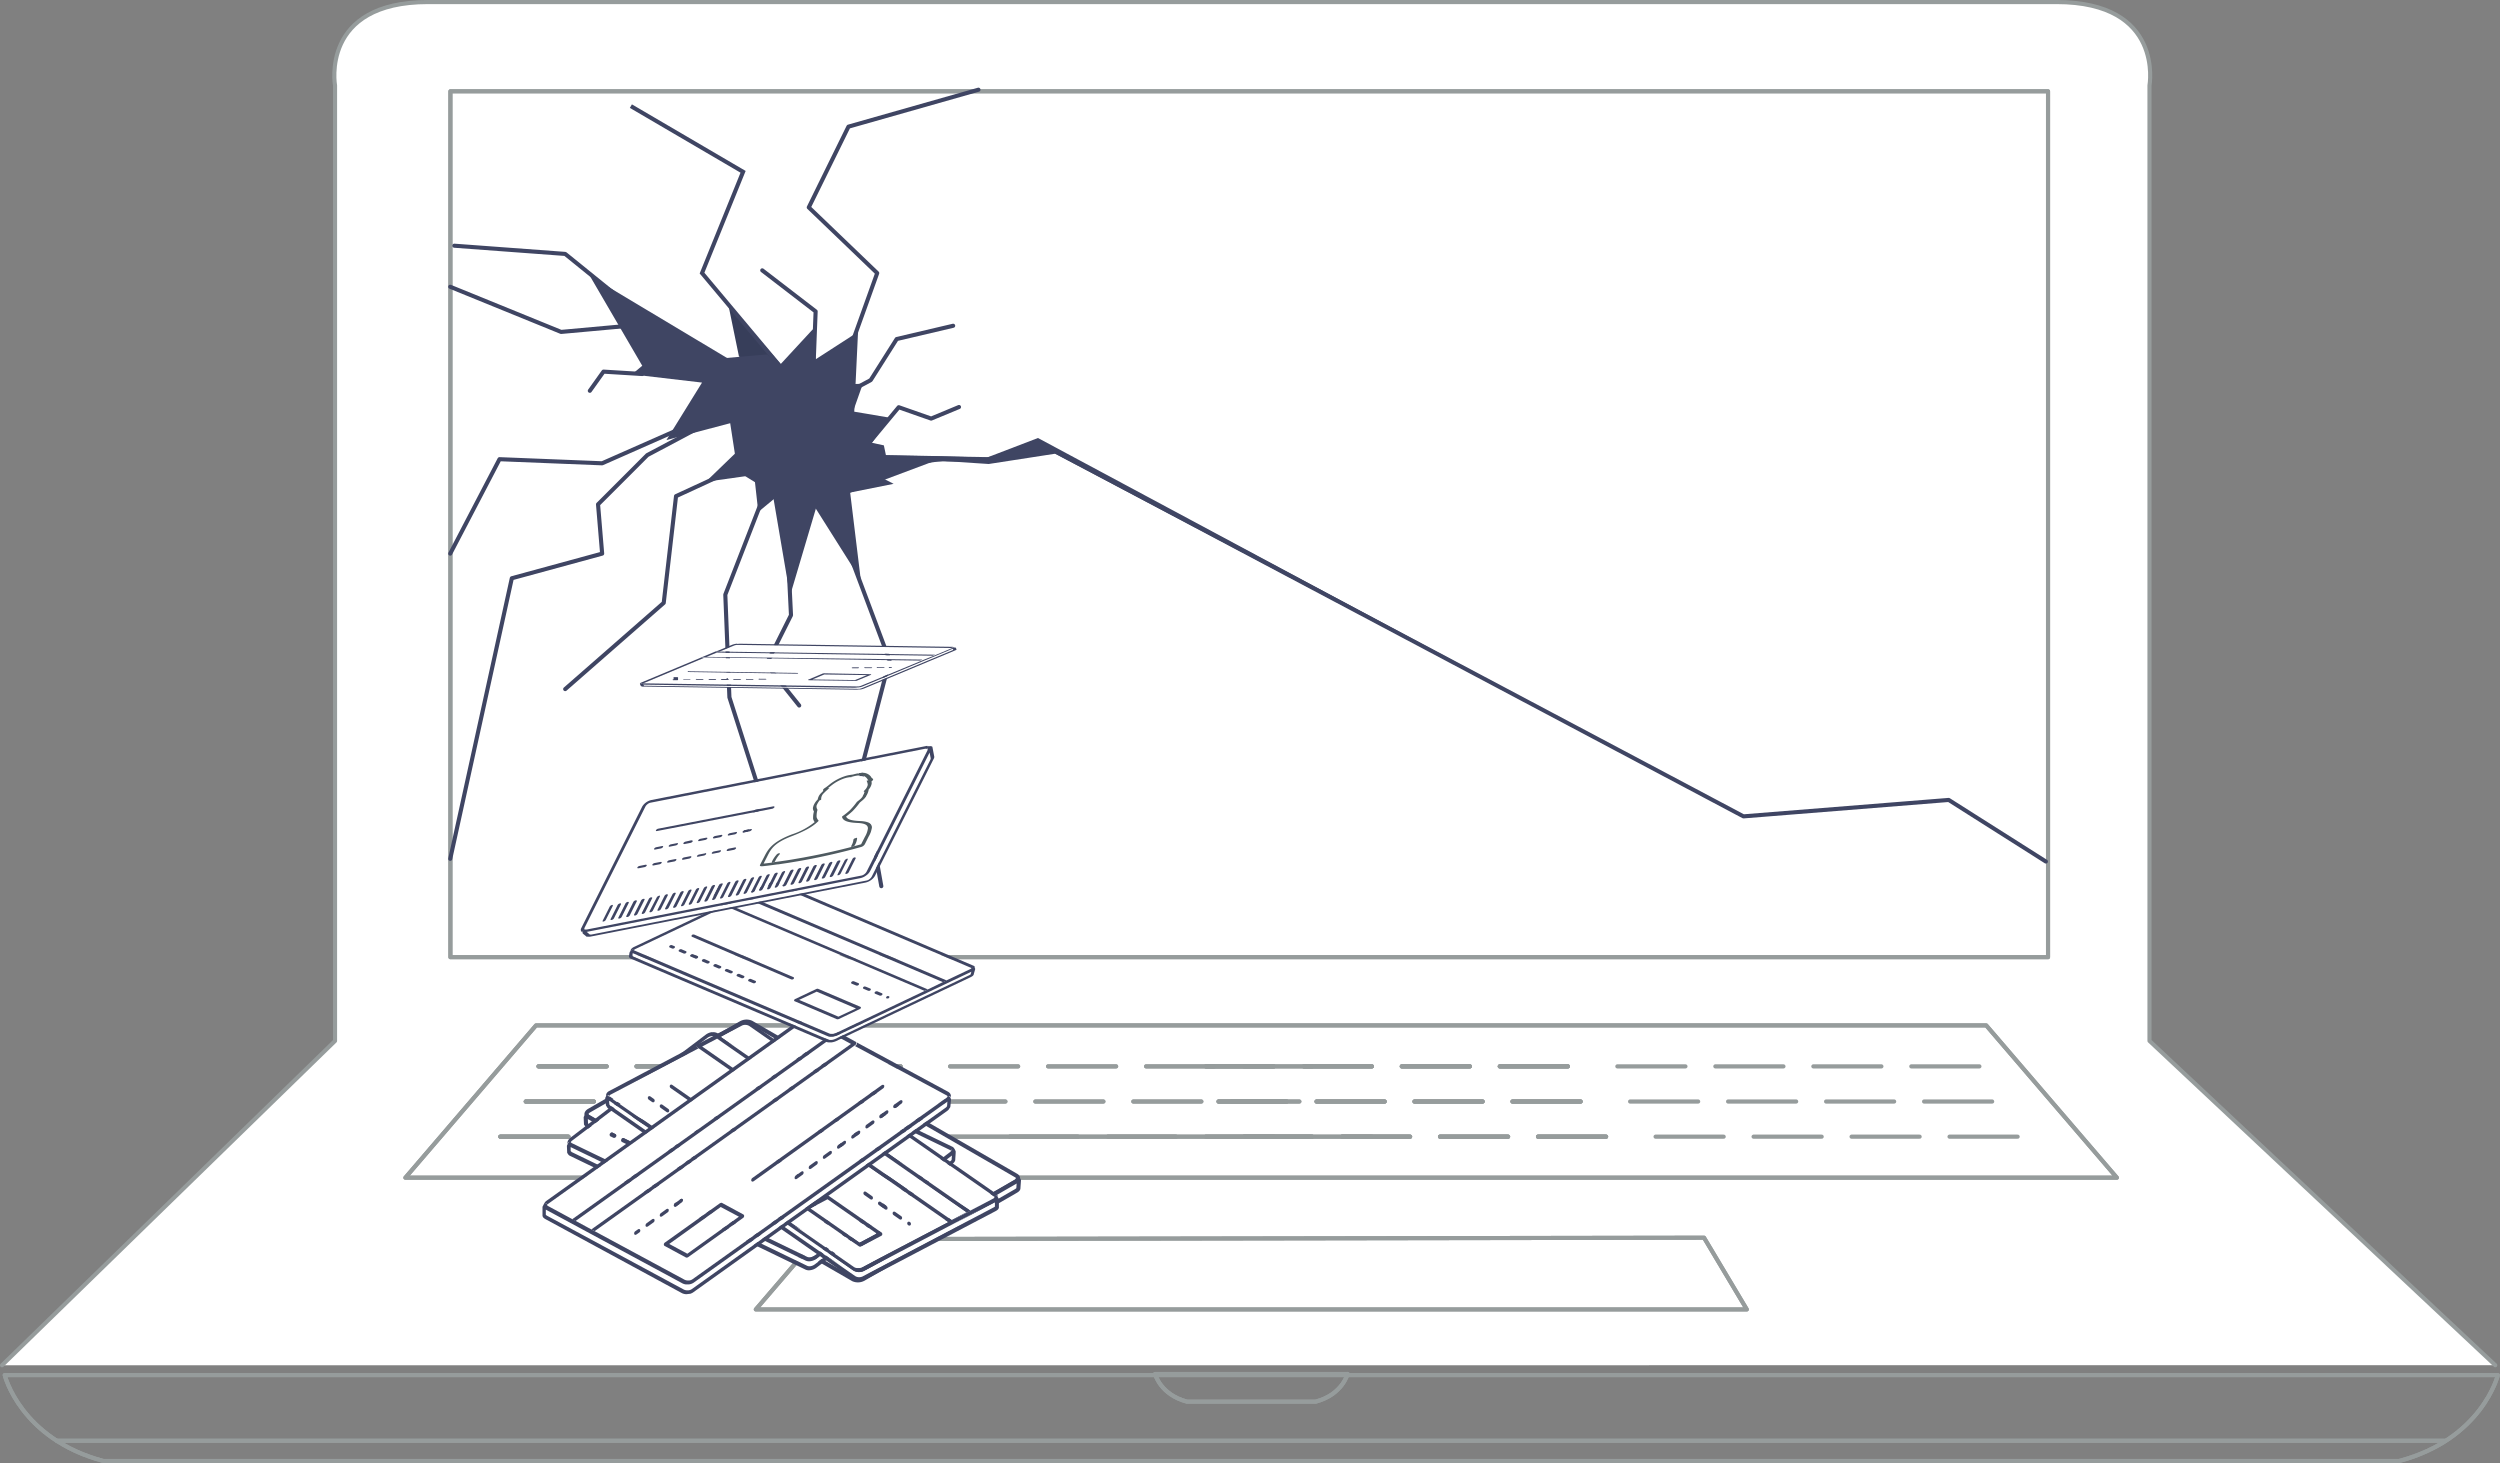 <svg xmlns="http://www.w3.org/2000/svg" xmlns:xlink="http://www.w3.org/1999/xlink" width="608.95" height="356.35" viewBox="0 0 608.95 356.35">
  <rect x="0" y="0" width="608.95" height="356.35" fill="#808080" stroke="none"/>
  <defs>
    <clipPath id="clip-path">
      <polygon points="137.97 317.76 138.08 256.31 232.85 242.99 232.74 304.44 137.97 317.76" style="fill: none"/>
    </clipPath>
    <clipPath id="clip-path-2">
      <polygon points="244.62 315.76 149.44 305.76 146.19 244.98 241.37 254.99 244.62 315.76" style="fill: none"/>
    </clipPath>
    <clipPath id="clip-path-3">
      <rect x="130.79" y="243.76" width="102.22" height="75.41" style="fill: none"/>
    </clipPath>
    <clipPath id="clip-path-4">
      <polyline points="130.79 319.17 229.63 308.5 233.02 243.76 134.18 254.42 130.79 319.17" style="fill: none"/>
    </clipPath>
    <clipPath id="clip-path-5">
      <polygon points="143.45 264.65 156.36 216.89 247.36 204.1 234.45 251.86 143.45 264.65" style="fill: none"/>
    </clipPath>
    <clipPath id="clip-path-6">
      <polyline points="234.45 251.86 148.29 257.47 156.36 216.89 242.53 211.28 234.45 251.86" style="fill: none"/>
    </clipPath>
    <clipPath id="clip-path-7">
      <polygon points="140.14 228.95 140.8 193.42 229.45 180.96 228.79 216.49 140.14 228.95" style="fill: none"/>
    </clipPath>
    <clipPath id="clip-path-8">
      <polyline points="140.14 228.95 157.08 195.17 229.45 180.96 212.51 214.74 140.14 228.95" style="fill: none"/>
    </clipPath>
    <clipPath id="clip-path-9">
      <polygon points="161.91 178.89 134.43 158.86 226.91 145.86 254.39 165.89 161.91 178.89" style="fill: none"/>
    </clipPath>
    <clipPath id="clip-path-10">
      <polyline points="161.91 178.89 151.72 161.48 226.91 145.86 237.1 163.27 161.91 178.89" style="fill: none"/>
    </clipPath>
    <clipPath id="clip-path-11">
      <polyline points="237.1 163.27 162.96 175.91 151.72 161.48 225.86 148.84 237.1 163.27" style="fill: none"/>
    </clipPath>
  </defs>
  <title>icon-broken-laptop</title>
  <g id="Layer_2" data-name="Layer 2">
    <g id="Home_-_1200" data-name="Home - 1200">
      <g id="Web_Security" data-name="Web Security">
        <g id="Illustration">
          <g id="Default">
            <g id="Computer">
              <path id="Line_and_Fill" data-name="Line and Fill" d="M.5,332.55l81.11-79V20.82S77.95.5,104.27.5H500.91c26.32,0,22.66,20.32,22.66,20.32V253.54l84.23,79" style="fill: #fff;stroke: #969c9c;stroke-linecap: round;stroke-linejoin: round"/>
              <g id="Line">
                <g>
                  <line x1="485.25" y1="268.31" x2="468.67" y2="268.31" style="fill: none;stroke: #efefef;stroke-linecap: round;stroke-linejoin: round"/>
                  <line x1="482.14" y1="259.75" x2="465.56" y2="259.75" style="fill: none;stroke: #efefef;stroke-linecap: round;stroke-linejoin: round"/>
                  <line x1="491.45" y1="276.87" x2="474.87" y2="276.87" style="fill: none;stroke: #efefef;stroke-linecap: round;stroke-linejoin: round"/>
                  <line x1="461.38" y1="268.31" x2="444.8" y2="268.31" style="fill: none;stroke: #efefef;stroke-linecap: round;stroke-linejoin: round"/>
                  <line x1="458.27" y1="259.75" x2="441.7" y2="259.75" style="fill: none;stroke: #efefef;stroke-linecap: round;stroke-linejoin: round"/>
                  <line x1="467.58" y1="276.87" x2="451.01" y2="276.87" style="fill: none;stroke: #efefef;stroke-linecap: round;stroke-linejoin: round"/>
                  <line x1="437.51" y1="268.31" x2="420.93" y2="268.31" style="fill: none;stroke: #efefef;stroke-linecap: round;stroke-linejoin: round"/>
                  <line x1="434.41" y1="259.75" x2="417.83" y2="259.75" style="fill: none;stroke: #efefef;stroke-linecap: round;stroke-linejoin: round"/>
                  <line x1="443.72" y1="276.87" x2="427.14" y2="276.87" style="fill: none;stroke: #efefef;stroke-linecap: round;stroke-linejoin: round"/>
                  <line x1="413.64" y1="268.31" x2="397.06" y2="268.31" style="fill: none;stroke: #efefef;stroke-linecap: round;stroke-linejoin: round"/>
                  <line x1="410.54" y1="259.75" x2="393.96" y2="259.75" style="fill: none;stroke: #efefef;stroke-linecap: round;stroke-linejoin: round"/>
                  <line x1="419.85" y1="276.87" x2="403.27" y2="276.87" style="fill: none;stroke: #efefef;stroke-linecap: round;stroke-linejoin: round"/>
                  <line x1="13.85" y1="350.95" x2="595.6" y2="350.95" style="fill: none;stroke: #969c9c;stroke-linecap: round;stroke-linejoin: round"/>
                  <rect x="109.71" y="22.24" width="389.15" height="210.91" style="fill: none;stroke: #969c9c;stroke-linecap: round;stroke-linejoin: round"/>
                  <path d="M307.88,334.95H1.15s3.79,15.51,24,20.91H584.43c20.22-5.4,24-20.91,24-20.91Z" style="fill: none;stroke: #969c9c;stroke-linecap: round;stroke-linejoin: round"/>
                  <path d="M281.36,334.67s1.22,5,7.75,6.74h31.38c6.52-1.74,7.75-6.74,7.75-6.74Z" style="fill: none;stroke: #969c9c;stroke-linecap: round;stroke-linejoin: round"/>
                  <polygon points="98.74 286.86 515.63 286.86 483.81 249.77 130.56 249.77 98.74 286.86" style="fill: none;stroke: #969c9c;stroke-linecap: round;stroke-linejoin: round"/>
                  <g>
                    <line x1="228.32" y1="268.31" x2="244.9" y2="268.31" style="fill: none;stroke: #969c9c;stroke-linecap: round;stroke-linejoin: round"/>
                    <line x1="231.42" y1="259.75" x2="248" y2="259.75" style="fill: none;stroke: #969c9c;stroke-linecap: round;stroke-linejoin: round"/>
                    <line x1="222.11" y1="276.87" x2="334.16" y2="276.87" style="fill: none;stroke: #969c9c;stroke-linecap: round;stroke-linejoin: round"/>
                    <line x1="252.19" y1="268.31" x2="268.77" y2="268.31" style="fill: none;stroke: #969c9c;stroke-linecap: round;stroke-linejoin: round"/>
                    <line x1="255.29" y1="259.75" x2="271.87" y2="259.75" style="fill: none;stroke: #969c9c;stroke-linecap: round;stroke-linejoin: round"/>
                    <line x1="245.98" y1="276.87" x2="262.56" y2="276.87" style="fill: none;stroke: #969c9c;stroke-linecap: round;stroke-linejoin: round"/>
                    <line x1="276.05" y1="268.31" x2="292.63" y2="268.31" style="fill: none;stroke: #969c9c;stroke-linecap: round;stroke-linejoin: round"/>
                    <line x1="279.16" y1="259.75" x2="295.74" y2="259.75" style="fill: none;stroke: #969c9c;stroke-linecap: round;stroke-linejoin: round"/>
                    <line x1="269.85" y1="276.87" x2="286.43" y2="276.87" style="fill: none;stroke: #969c9c;stroke-linecap: round;stroke-linejoin: round"/>
                    <line x1="299.92" y1="268.31" x2="316.5" y2="268.31" style="fill: none;stroke: #969c9c;stroke-linecap: round;stroke-linejoin: round"/>
                    <line x1="303.03" y1="259.75" x2="319.6" y2="259.75" style="fill: none;stroke: #969c9c;stroke-linecap: round;stroke-linejoin: round"/>
                    <line x1="293.72" y1="276.87" x2="310.29" y2="276.87" style="fill: none;stroke: #969c9c;stroke-linecap: round;stroke-linejoin: round"/>
                  </g>
                  <g>
                    <g>
                      <line x1="385" y1="268.31" x2="368.42" y2="268.31" style="fill: none;stroke: #efefef;stroke-linecap: round;stroke-linejoin: round"/>
                      <line x1="381.9" y1="259.75" x2="365.32" y2="259.75" style="fill: none;stroke: #efefef;stroke-linecap: round;stroke-linejoin: round"/>
                      <line x1="391.21" y1="276.87" x2="374.63" y2="276.87" style="fill: none;stroke: #efefef;stroke-linecap: round;stroke-linejoin: round"/>
                      <line x1="361.13" y1="268.31" x2="344.55" y2="268.31" style="fill: none;stroke: #efefef;stroke-linecap: round;stroke-linejoin: round"/>
                      <line x1="358.03" y1="259.75" x2="341.45" y2="259.75" style="fill: none;stroke: #efefef;stroke-linecap: round;stroke-linejoin: round"/>
                      <line x1="367.34" y1="276.87" x2="350.76" y2="276.87" style="fill: none;stroke: #efefef;stroke-linecap: round;stroke-linejoin: round"/>
                      <line x1="337.27" y1="268.31" x2="320.69" y2="268.31" style="fill: none;stroke: #efefef;stroke-linecap: round;stroke-linejoin: round"/>
                      <line x1="334.16" y1="259.75" x2="317.58" y2="259.75" style="fill: none;stroke: #efefef;stroke-linecap: round;stroke-linejoin: round"/>
                      <line x1="343.47" y1="276.87" x2="326.89" y2="276.87" style="fill: none;stroke: #efefef;stroke-linecap: round;stroke-linejoin: round"/>
                      <line x1="313.4" y1="268.31" x2="296.82" y2="268.31" style="fill: none;stroke: #efefef;stroke-linecap: round;stroke-linejoin: round"/>
                      <line x1="310.29" y1="259.75" x2="293.72" y2="259.75" style="fill: none;stroke: #efefef;stroke-linecap: round;stroke-linejoin: round"/>
                      <line x1="319.6" y1="276.87" x2="303.03" y2="276.87" style="fill: none;stroke: #fff;stroke-linecap: round;stroke-linejoin: round"/>
                    </g>
                    <g>
                      <line x1="385" y1="268.31" x2="368.42" y2="268.31" style="fill: none;stroke: #969c9c;stroke-linecap: round;stroke-linejoin: round"/>
                      <line x1="381.9" y1="259.75" x2="365.32" y2="259.75" style="fill: none;stroke: #969c9c;stroke-linecap: round;stroke-linejoin: round"/>
                      <line x1="391.21" y1="276.87" x2="374.63" y2="276.87" style="fill: none;stroke: #969c9c;stroke-linecap: round;stroke-linejoin: round"/>
                      <line x1="361.13" y1="268.31" x2="344.55" y2="268.31" style="fill: none;stroke: #969c9c;stroke-linecap: round;stroke-linejoin: round"/>
                      <line x1="358.03" y1="259.75" x2="341.45" y2="259.75" style="fill: none;stroke: #969c9c;stroke-linecap: round;stroke-linejoin: round"/>
                      <line x1="367.34" y1="276.87" x2="350.76" y2="276.87" style="fill: none;stroke: #969c9c;stroke-linecap: round;stroke-linejoin: round"/>
                      <line x1="337.27" y1="268.31" x2="320.69" y2="268.31" style="fill: none;stroke: #969c9c;stroke-linecap: round;stroke-linejoin: round"/>
                      <line x1="334.16" y1="259.75" x2="317.58" y2="259.75" style="fill: none;stroke: #969c9c;stroke-linecap: round;stroke-linejoin: round"/>
                      <line x1="343.47" y1="276.87" x2="326.89" y2="276.87" style="fill: none;stroke: #969c9c;stroke-linecap: round;stroke-linejoin: round"/>
                      <line x1="313.4" y1="268.31" x2="296.82" y2="268.31" style="fill: none;stroke: #969c9c;stroke-linecap: round;stroke-linejoin: round"/>
                      <line x1="310.29" y1="259.75" x2="293.72" y2="259.75" style="fill: none;stroke: #969c9c;stroke-linecap: round;stroke-linejoin: round"/>
                      <line x1="319.6" y1="276.87" x2="303.03" y2="276.87" style="fill: none;stroke: #969c9c;stroke-linecap: round;stroke-linejoin: round"/>
                    </g>
                  </g>
                  <g>
                    <g>
                      <line x1="128.07" y1="268.31" x2="144.65" y2="268.31" style="fill: none;stroke: #efefef;stroke-linecap: round;stroke-linejoin: round"/>
                      <line x1="131.18" y1="259.75" x2="147.76" y2="259.75" style="fill: none;stroke: #efefef;stroke-linecap: round;stroke-linejoin: round"/>
                      <line x1="121.87" y1="276.87" x2="138.45" y2="276.87" style="fill: none;stroke: #efefef;stroke-linecap: round;stroke-linejoin: round"/>
                      <line x1="151.94" y1="268.31" x2="168.52" y2="268.31" style="fill: none;stroke: #efefef;stroke-linecap: round;stroke-linejoin: round"/>
                      <line x1="155.05" y1="259.75" x2="171.62" y2="259.75" style="fill: none;stroke: #efefef;stroke-linecap: round;stroke-linejoin: round"/>
                      <line x1="145.74" y1="276.87" x2="162.31" y2="276.87" style="fill: none;stroke: #efefef;stroke-linecap: round;stroke-linejoin: round"/>
                      <line x1="175.81" y1="268.31" x2="192.39" y2="268.31" style="fill: none;stroke: #efefef;stroke-linecap: round;stroke-linejoin: round"/>
                      <line x1="178.91" y1="259.75" x2="195.49" y2="259.75" style="fill: none;stroke: #efefef;stroke-linecap: round;stroke-linejoin: round"/>
                      <line x1="169.6" y1="276.87" x2="186.18" y2="276.87" style="fill: none;stroke: #efefef;stroke-linecap: round;stroke-linejoin: round"/>
                      <line x1="199.68" y1="268.31" x2="216.26" y2="268.31" style="fill: none;stroke: #efefef;stroke-linecap: round;stroke-linejoin: round"/>
                      <line x1="202.78" y1="259.75" x2="219.36" y2="259.75" style="fill: none;stroke: #efefef;stroke-linecap: round;stroke-linejoin: round"/>
                      <line x1="193.47" y1="276.87" x2="210.05" y2="276.87" style="fill: none;stroke: #efefef;stroke-linecap: round;stroke-linejoin: round"/>
                    </g>
                    <g>
                      <line x1="128.07" y1="268.31" x2="144.65" y2="268.31" style="fill: none;stroke: #969c9c;stroke-linecap: round;stroke-linejoin: round"/>
                      <line x1="131.18" y1="259.75" x2="147.76" y2="259.75" style="fill: none;stroke: #969c9c;stroke-linecap: round;stroke-linejoin: round"/>
                      <line x1="121.87" y1="276.87" x2="138.45" y2="276.87" style="fill: none;stroke: #969c9c;stroke-linecap: round;stroke-linejoin: round"/>
                      <line x1="151.94" y1="268.31" x2="168.52" y2="268.31" style="fill: none;stroke: #969c9c;stroke-linecap: round;stroke-linejoin: round"/>
                      <line x1="155.05" y1="259.75" x2="171.62" y2="259.75" style="fill: none;stroke: #969c9c;stroke-linecap: round;stroke-linejoin: round"/>
                      <line x1="145.74" y1="276.87" x2="162.31" y2="276.87" style="fill: none;stroke: #969c9c;stroke-linecap: round;stroke-linejoin: round"/>
                      <line x1="175.81" y1="268.31" x2="192.39" y2="268.31" style="fill: none;stroke: #969c9c;stroke-linecap: round;stroke-linejoin: round"/>
                      <line x1="178.91" y1="259.75" x2="195.49" y2="259.75" style="fill: none;stroke: #969c9c;stroke-linecap: round;stroke-linejoin: round"/>
                      <line x1="169.6" y1="276.87" x2="186.18" y2="276.87" style="fill: none;stroke: #969c9c;stroke-linecap: round;stroke-linejoin: round"/>
                      <line x1="199.68" y1="268.31" x2="216.26" y2="268.31" style="fill: none;stroke: #969c9c;stroke-linecap: round;stroke-linejoin: round"/>
                      <line x1="202.78" y1="259.75" x2="219.36" y2="259.75" style="fill: none;stroke: #969c9c;stroke-linecap: round;stroke-linejoin: round"/>
                      <line x1="193.47" y1="276.87" x2="210.05" y2="276.87" style="fill: none;stroke: #969c9c;stroke-linecap: round;stroke-linejoin: round"/>
                    </g>
                  </g>
                  <polyline points="184.1 318.95 425.49 318.95 415.07 301.48 198.79 301.83 184.1 318.95" style="fill: none;stroke: #969c9c;stroke-linecap: round;stroke-linejoin: round"/>
                </g>
                <g>
                  <line x1="485.25" y1="268.31" x2="468.67" y2="268.31" style="fill: none;stroke: #969c9c;stroke-linecap: round;stroke-linejoin: round"/>
                  <line x1="482.14" y1="259.75" x2="465.56" y2="259.75" style="fill: none;stroke: #969c9c;stroke-linecap: round;stroke-linejoin: round"/>
                  <line x1="491.45" y1="276.87" x2="474.87" y2="276.87" style="fill: none;stroke: #969c9c;stroke-linecap: round;stroke-linejoin: round"/>
                  <line x1="461.38" y1="268.31" x2="444.8" y2="268.31" style="fill: none;stroke: #969c9c;stroke-linecap: round;stroke-linejoin: round"/>
                  <line x1="458.27" y1="259.75" x2="441.7" y2="259.75" style="fill: none;stroke: #969c9c;stroke-linecap: round;stroke-linejoin: round"/>
                  <line x1="467.58" y1="276.87" x2="451.01" y2="276.87" style="fill: none;stroke: #969c9c;stroke-linecap: round;stroke-linejoin: round"/>
                  <line x1="437.51" y1="268.31" x2="420.93" y2="268.31" style="fill: none;stroke: #969c9c;stroke-linecap: round;stroke-linejoin: round"/>
                  <line x1="434.41" y1="259.75" x2="417.83" y2="259.75" style="fill: none;stroke: #969c9c;stroke-linecap: round;stroke-linejoin: round"/>
                  <line x1="443.72" y1="276.87" x2="427.14" y2="276.87" style="fill: none;stroke: #969c9c;stroke-linecap: round;stroke-linejoin: round"/>
                  <line x1="413.64" y1="268.31" x2="397.06" y2="268.31" style="fill: none;stroke: #969c9c;stroke-linecap: round;stroke-linejoin: round"/>
                  <line x1="410.54" y1="259.75" x2="393.96" y2="259.75" style="fill: none;stroke: #969c9c;stroke-linecap: round;stroke-linejoin: round"/>
                  <line x1="419.85" y1="276.87" x2="403.27" y2="276.87" style="fill: none;stroke: #969c9c;stroke-linecap: round;stroke-linejoin: round"/>
                  <line x1="13.85" y1="350.95" x2="595.6" y2="350.95" style="fill: none;stroke: #969c9c;stroke-linecap: round;stroke-linejoin: round"/>
                  <rect x="109.71" y="22.24" width="389.15" height="210.91" style="fill: none;stroke: #969c9c;stroke-linecap: round;stroke-linejoin: round"/>
                  <path d="M307.88,334.95H1.15s3.79,15.51,24,20.91H584.43c20.22-5.4,24-20.91,24-20.91Z" style="fill: none;stroke: #969c9c;stroke-linecap: round;stroke-linejoin: round"/>
                  <path d="M281.36,334.67s1.22,5,7.75,6.74h31.38c6.52-1.74,7.75-6.74,7.75-6.74Z" style="fill: none;stroke: #969c9c;stroke-linecap: round;stroke-linejoin: round"/>
                  <polygon points="98.74 286.86 515.63 286.86 483.81 249.77 130.56 249.77 98.74 286.86" style="fill: none;stroke: #969c9c;stroke-linecap: round;stroke-linejoin: round"/>
                  <g>
                    <line x1="228.32" y1="268.31" x2="244.9" y2="268.31" style="fill: none;stroke: #969c9c;stroke-linecap: round;stroke-linejoin: round"/>
                    <line x1="231.42" y1="259.75" x2="248" y2="259.75" style="fill: none;stroke: #969c9c;stroke-linecap: round;stroke-linejoin: round"/>
                    <line x1="222.11" y1="276.87" x2="334.16" y2="276.87" style="fill: none;stroke: #969c9c;stroke-linecap: round;stroke-linejoin: round"/>
                    <line x1="252.19" y1="268.31" x2="268.77" y2="268.31" style="fill: none;stroke: #969c9c;stroke-linecap: round;stroke-linejoin: round"/>
                    <line x1="255.29" y1="259.75" x2="271.87" y2="259.75" style="fill: none;stroke: #969c9c;stroke-linecap: round;stroke-linejoin: round"/>
                    <line x1="245.98" y1="276.87" x2="262.56" y2="276.87" style="fill: none;stroke: #969c9c;stroke-linecap: round;stroke-linejoin: round"/>
                    <line x1="276.05" y1="268.31" x2="292.63" y2="268.31" style="fill: none;stroke: #969c9c;stroke-linecap: round;stroke-linejoin: round"/>
                    <line x1="279.16" y1="259.75" x2="295.74" y2="259.75" style="fill: none;stroke: #969c9c;stroke-linecap: round;stroke-linejoin: round"/>
                    <line x1="269.85" y1="276.87" x2="286.43" y2="276.87" style="fill: none;stroke: #969c9c;stroke-linecap: round;stroke-linejoin: round"/>
                    <line x1="299.92" y1="268.31" x2="316.5" y2="268.31" style="fill: none;stroke: #969c9c;stroke-linecap: round;stroke-linejoin: round"/>
                    <line x1="303.03" y1="259.75" x2="319.6" y2="259.75" style="fill: none;stroke: #969c9c;stroke-linecap: round;stroke-linejoin: round"/>
                    <line x1="293.72" y1="276.87" x2="310.29" y2="276.87" style="fill: none;stroke: #969c9c;stroke-linecap: round;stroke-linejoin: round"/>
                  </g>
                  <g>
                    <g>
                      <line x1="385" y1="268.31" x2="368.42" y2="268.31" style="fill: none;stroke: #969c9c;stroke-linecap: round;stroke-linejoin: round"/>
                      <line x1="381.9" y1="259.75" x2="365.32" y2="259.75" style="fill: none;stroke: #969c9c;stroke-linecap: round;stroke-linejoin: round"/>
                      <line x1="391.21" y1="276.87" x2="374.63" y2="276.87" style="fill: none;stroke: #969c9c;stroke-linecap: round;stroke-linejoin: round"/>
                      <line x1="361.13" y1="268.31" x2="344.55" y2="268.31" style="fill: none;stroke: #969c9c;stroke-linecap: round;stroke-linejoin: round"/>
                      <line x1="358.03" y1="259.75" x2="341.45" y2="259.75" style="fill: none;stroke: #969c9c;stroke-linecap: round;stroke-linejoin: round"/>
                      <line x1="367.34" y1="276.87" x2="350.76" y2="276.87" style="fill: none;stroke: #969c9c;stroke-linecap: round;stroke-linejoin: round"/>
                      <line x1="337.27" y1="268.31" x2="320.69" y2="268.31" style="fill: none;stroke: #969c9c;stroke-linecap: round;stroke-linejoin: round"/>
                      <line x1="334.16" y1="259.75" x2="317.58" y2="259.75" style="fill: none;stroke: #969c9c;stroke-linecap: round;stroke-linejoin: round"/>
                      <line x1="343.47" y1="276.87" x2="326.89" y2="276.87" style="fill: none;stroke: #969c9c;stroke-linecap: round;stroke-linejoin: round"/>
                      <line x1="313.4" y1="268.31" x2="296.82" y2="268.31" style="fill: none;stroke: #969c9c;stroke-linecap: round;stroke-linejoin: round"/>
                      <line x1="310.29" y1="259.75" x2="293.72" y2="259.75" style="fill: none;stroke: #969c9c;stroke-linecap: round;stroke-linejoin: round"/>
                      <line x1="319.6" y1="276.87" x2="303.03" y2="276.87" style="fill: none;stroke: #969c9c;stroke-linecap: round;stroke-linejoin: round"/>
                    </g>
                    <g>
                      <line x1="385" y1="268.31" x2="368.42" y2="268.31" style="fill: none;stroke: #969c9c;stroke-linecap: round;stroke-linejoin: round"/>
                      <line x1="381.9" y1="259.75" x2="365.32" y2="259.75" style="fill: none;stroke: #969c9c;stroke-linecap: round;stroke-linejoin: round"/>
                      <line x1="391.21" y1="276.87" x2="374.63" y2="276.87" style="fill: none;stroke: #969c9c;stroke-linecap: round;stroke-linejoin: round"/>
                      <line x1="361.13" y1="268.31" x2="344.55" y2="268.31" style="fill: none;stroke: #969c9c;stroke-linecap: round;stroke-linejoin: round"/>
                      <line x1="358.03" y1="259.75" x2="341.45" y2="259.75" style="fill: none;stroke: #969c9c;stroke-linecap: round;stroke-linejoin: round"/>
                      <line x1="367.34" y1="276.87" x2="350.76" y2="276.87" style="fill: none;stroke: #969c9c;stroke-linecap: round;stroke-linejoin: round"/>
                      <line x1="337.27" y1="268.31" x2="320.69" y2="268.31" style="fill: none;stroke: #969c9c;stroke-linecap: round;stroke-linejoin: round"/>
                      <line x1="334.16" y1="259.75" x2="317.58" y2="259.75" style="fill: none;stroke: #969c9c;stroke-linecap: round;stroke-linejoin: round"/>
                      <line x1="343.47" y1="276.87" x2="326.89" y2="276.87" style="fill: none;stroke: #969c9c;stroke-linecap: round;stroke-linejoin: round"/>
                      <line x1="313.4" y1="268.31" x2="296.82" y2="268.31" style="fill: none;stroke: #969c9c;stroke-linecap: round;stroke-linejoin: round"/>
                      <line x1="310.29" y1="259.75" x2="293.72" y2="259.75" style="fill: none;stroke: #969c9c;stroke-linecap: round;stroke-linejoin: round"/>
                      <line x1="319.6" y1="276.87" x2="303.03" y2="276.87" style="fill: none;stroke: #969c9c;stroke-linecap: round;stroke-linejoin: round"/>
                    </g>
                    <g>
                      <line x1="385" y1="268.31" x2="368.42" y2="268.31" style="fill: none;stroke: #969c9c;stroke-linecap: round;stroke-linejoin: round"/>
                      <line x1="381.9" y1="259.75" x2="365.32" y2="259.75" style="fill: none;stroke: #969c9c;stroke-linecap: round;stroke-linejoin: round"/>
                      <line x1="391.21" y1="276.87" x2="374.63" y2="276.87" style="fill: none;stroke: #969c9c;stroke-linecap: round;stroke-linejoin: round"/>
                      <line x1="361.13" y1="268.31" x2="344.55" y2="268.31" style="fill: none;stroke: #969c9c;stroke-linecap: round;stroke-linejoin: round"/>
                      <line x1="358.03" y1="259.75" x2="341.45" y2="259.75" style="fill: none;stroke: #969c9c;stroke-linecap: round;stroke-linejoin: round"/>
                      <line x1="367.34" y1="276.87" x2="350.76" y2="276.87" style="fill: none;stroke: #969c9c;stroke-linecap: round;stroke-linejoin: round"/>
                      <line x1="337.27" y1="268.31" x2="320.69" y2="268.31" style="fill: none;stroke: #969c9c;stroke-linecap: round;stroke-linejoin: round"/>
                      <line x1="334.16" y1="259.75" x2="317.58" y2="259.75" style="fill: none;stroke: #969c9c;stroke-linecap: round;stroke-linejoin: round"/>
                      <line x1="343.47" y1="276.87" x2="326.89" y2="276.87" style="fill: none;stroke: #969c9c;stroke-linecap: round;stroke-linejoin: round"/>
                      <line x1="313.4" y1="268.31" x2="296.82" y2="268.31" style="fill: none;stroke: #969c9c;stroke-linecap: round;stroke-linejoin: round"/>
                      <line x1="310.29" y1="259.75" x2="293.72" y2="259.75" style="fill: none;stroke: #969c9c;stroke-linecap: round;stroke-linejoin: round"/>
                      <line x1="319.6" y1="276.87" x2="303.03" y2="276.87" style="fill: none;stroke: #969c9c;stroke-linecap: round;stroke-linejoin: round"/>
                    </g>
                  </g>
                  <g>
                    <g>
                      <line x1="128.07" y1="268.31" x2="144.65" y2="268.31" style="fill: none;stroke: #969c9c;stroke-linecap: round;stroke-linejoin: round"/>
                      <line x1="131.18" y1="259.75" x2="147.76" y2="259.75" style="fill: none;stroke: #969c9c;stroke-linecap: round;stroke-linejoin: round"/>
                      <line x1="121.87" y1="276.87" x2="138.45" y2="276.87" style="fill: none;stroke: #969c9c;stroke-linecap: round;stroke-linejoin: round"/>
                      <line x1="151.94" y1="268.31" x2="168.52" y2="268.31" style="fill: none;stroke: #969c9c;stroke-linecap: round;stroke-linejoin: round"/>
                      <line x1="155.05" y1="259.75" x2="171.62" y2="259.75" style="fill: none;stroke: #969c9c;stroke-linecap: round;stroke-linejoin: round"/>
                      <line x1="145.74" y1="276.87" x2="162.31" y2="276.87" style="fill: none;stroke: #969c9c;stroke-linecap: round;stroke-linejoin: round"/>
                      <line x1="175.81" y1="268.31" x2="192.39" y2="268.31" style="fill: none;stroke: #969c9c;stroke-linecap: round;stroke-linejoin: round"/>
                      <line x1="178.91" y1="259.75" x2="195.49" y2="259.75" style="fill: none;stroke: #969c9c;stroke-linecap: round;stroke-linejoin: round"/>
                      <line x1="169.6" y1="276.87" x2="186.18" y2="276.87" style="fill: none;stroke: #969c9c;stroke-linecap: round;stroke-linejoin: round"/>
                      <line x1="199.68" y1="268.31" x2="216.26" y2="268.31" style="fill: none;stroke: #969c9c;stroke-linecap: round;stroke-linejoin: round"/>
                      <line x1="202.78" y1="259.75" x2="219.36" y2="259.75" style="fill: none;stroke: #969c9c;stroke-linecap: round;stroke-linejoin: round"/>
                      <line x1="193.47" y1="276.87" x2="210.05" y2="276.87" style="fill: none;stroke: #969c9c;stroke-linecap: round;stroke-linejoin: round"/>
                    </g>
                    <g>
                      <line x1="128.07" y1="268.31" x2="144.65" y2="268.31" style="fill: none;stroke: #969c9c;stroke-linecap: round;stroke-linejoin: round"/>
                      <line x1="131.18" y1="259.75" x2="147.76" y2="259.75" style="fill: none;stroke: #969c9c;stroke-linecap: round;stroke-linejoin: round"/>
                      <line x1="121.87" y1="276.87" x2="138.45" y2="276.87" style="fill: none;stroke: #969c9c;stroke-linecap: round;stroke-linejoin: round"/>
                      <line x1="151.94" y1="268.31" x2="168.52" y2="268.31" style="fill: none;stroke: #969c9c;stroke-linecap: round;stroke-linejoin: round"/>
                      <line x1="155.05" y1="259.75" x2="171.62" y2="259.75" style="fill: none;stroke: #969c9c;stroke-linecap: round;stroke-linejoin: round"/>
                      <line x1="145.74" y1="276.87" x2="162.31" y2="276.87" style="fill: none;stroke: #969c9c;stroke-linecap: round;stroke-linejoin: round"/>
                      <line x1="175.81" y1="268.31" x2="192.39" y2="268.31" style="fill: none;stroke: #969c9c;stroke-linecap: round;stroke-linejoin: round"/>
                      <line x1="178.91" y1="259.75" x2="195.49" y2="259.75" style="fill: none;stroke: #969c9c;stroke-linecap: round;stroke-linejoin: round"/>
                      <line x1="169.6" y1="276.87" x2="186.18" y2="276.87" style="fill: none;stroke: #969c9c;stroke-linecap: round;stroke-linejoin: round"/>
                      <line x1="199.68" y1="268.31" x2="216.26" y2="268.31" style="fill: none;stroke: #969c9c;stroke-linecap: round;stroke-linejoin: round"/>
                      <line x1="202.78" y1="259.75" x2="219.36" y2="259.75" style="fill: none;stroke: #969c9c;stroke-linecap: round;stroke-linejoin: round"/>
                      <line x1="193.47" y1="276.87" x2="210.05" y2="276.87" style="fill: none;stroke: #969c9c;stroke-linecap: round;stroke-linejoin: round"/>
                    </g>
                    <g>
                      <line x1="128.07" y1="268.31" x2="144.65" y2="268.31" style="fill: none;stroke: #969c9c;stroke-linecap: round;stroke-linejoin: round"/>
                      <line x1="131.18" y1="259.75" x2="147.76" y2="259.75" style="fill: none;stroke: #969c9c;stroke-linecap: round;stroke-linejoin: round"/>
                      <line x1="121.87" y1="276.87" x2="138.45" y2="276.87" style="fill: none;stroke: #969c9c;stroke-linecap: round;stroke-linejoin: round"/>
                      <line x1="151.94" y1="268.31" x2="168.52" y2="268.31" style="fill: none;stroke: #969c9c;stroke-linecap: round;stroke-linejoin: round"/>
                      <line x1="155.05" y1="259.75" x2="171.62" y2="259.75" style="fill: none;stroke: #969c9c;stroke-linecap: round;stroke-linejoin: round"/>
                      <line x1="145.74" y1="276.87" x2="162.31" y2="276.87" style="fill: none;stroke: #969c9c;stroke-linecap: round;stroke-linejoin: round"/>
                      <line x1="175.81" y1="268.31" x2="192.39" y2="268.31" style="fill: none;stroke: #969c9c;stroke-linecap: round;stroke-linejoin: round"/>
                      <line x1="178.91" y1="259.75" x2="195.49" y2="259.75" style="fill: none;stroke: #969c9c;stroke-linecap: round;stroke-linejoin: round"/>
                      <line x1="169.6" y1="276.87" x2="186.18" y2="276.87" style="fill: none;stroke: #969c9c;stroke-linecap: round;stroke-linejoin: round"/>
                      <line x1="199.68" y1="268.31" x2="216.26" y2="268.31" style="fill: none;stroke: #969c9c;stroke-linecap: round;stroke-linejoin: round"/>
                      <line x1="202.78" y1="259.75" x2="219.36" y2="259.75" style="fill: none;stroke: #969c9c;stroke-linecap: round;stroke-linejoin: round"/>
                      <line x1="193.47" y1="276.87" x2="210.05" y2="276.87" style="fill: none;stroke: #969c9c;stroke-linecap: round;stroke-linejoin: round"/>
                    </g>
                  </g>
                  <polyline points="184.1 318.95 425.49 318.95 415.07 301.48 198.79 301.83 184.1 318.95" style="fill: none;stroke: #969c9c;stroke-linecap: round;stroke-linejoin: round"/>
                </g>
              </g>
            </g>
            <g id="Crack">
              <g id="crack-2" data-name="crack">
                <polyline points="204.52 92 197.52 108 197.67 101.85 198.67 75.85 185.67 65.85" style="fill: none;stroke: #3f4563;stroke-linecap: round;stroke-linejoin: round"/>
                <polyline points="190.67 108.85 164.67 120.85 161.67 146.85 137.67 167.85" style="fill: none;stroke: #3f4563;stroke-linecap: round;stroke-linejoin: round"/>
                <polyline points="190.67 108.85 176.67 144.85 177.67 169.85 185.67 194.85 173.67 217.85" style="fill: none;stroke: #3f4563;stroke-linecap: round;stroke-linejoin: round"/>
                <polyline points="198.67 112.85 216.67 160.85 209.67 187.85 214.67 215.85" style="fill: none;stroke: #3f4563;stroke-linecap: round;stroke-linejoin: round"/>
                <polyline points="190.67 108.85 192.67 149.85 186.67 161.85 194.67 171.85" style="fill: none;stroke: #3f4563;stroke-linecap: round;stroke-linejoin: round"/>
                <polyline points="177.67 101.85 179.67 114.85 192.67 122.85 217.67 117.85 185 101.19 177.67 101.85" style="fill: #3f4563"/>
                <polygon points="179.29 110.23 171.92 117.35 181.67 115.98 179.29 110.23" style="fill: #3f4563"/>
                <polygon points="183.42 113.18 184.7 124.7 192.05 118.62 183.42 113.18" style="fill: #3f4563"/>
                <polygon points="187.32 115.04 192.44 145.11 200.12 119.2 187.32 115.04" style="fill: #3f4563"/>
                <polygon points="196.55 120.46 209.67 141.25 206.79 117.58 196.55 120.46" style="fill: #3f4563"/>
                <polyline points="180 86.85 177.33 73.85 194.33 93.52 180 86.85" style="fill: #373e5a"/>
                <polyline points="190 88.85 198 80.19 198.67 87.52 209 80.85 207.67 108.85 192.33 100.19 190 88.85" style="fill: #3f4563"/>
                <polyline points="198.38 93.81 210.17 93.48 207.79 100.23 216.67 101.73 212.04 108.35 193.03 104.06 198.38 93.81" style="fill: #3f4563"/>
                <polyline points="232.17 79.35 218.42 82.58 212.09 92.58 208.19 94.68" style="fill: none;stroke: #3f4563;stroke-linecap: round;stroke-linejoin: round"/>
                <polyline points="233.59 99.14 226.81 101.96 218.91 99.19 203.66 117.53" style="fill: none;stroke: #3f4563;stroke-linecap: round;stroke-linejoin: round"/>
                <polyline points="109.67 69.85 136.67 80.85 158.67 78.85 163.67 88.85 186.67 86.85 211.29 111.73 240.17 111.98 254.79 108.73 424.67 198.85 474.67 194.85 498.33 209.85" style="fill: none;stroke: #3f4563;stroke-linecap: round;stroke-linejoin: round"/>
                <polyline points="158.67 78.85 137.67 61.85 110.67 59.85" style="fill: none;stroke: #3f4563;stroke-linecap: round;stroke-linejoin: round"/>
                <polyline points="109.67 209.19 124.67 140.85 146.67 134.85 145.67 122.85 157.67 110.85 189.67 93.85 167.56 103.62 146.67 112.85 121.67 111.85 109.67 134.85" style="fill: none;stroke: #3f4563;stroke-linecap: round;stroke-linejoin: round"/>
                <polygon points="424.67 198.85 257 110.52 240.83 113.02 227.94 112.17 205.37 120.63 170.29 88.35 186.67 86.85 210.67 110.85 240.67 111.35 252.83 106.69 424.67 198.85" style="fill: #3f4563"/>
                <polyline points="201 101.85 213.67 66.52 197 50.52 206.67 30.85 238.33 21.85" style="fill: none;stroke: #3f4563;stroke-linecap: round;stroke-linejoin: round"/>
                <polyline points="191.67 91.19 171 66.52 181 41.85 153.67 25.85" style="fill: none;stroke: #3f4563;stroke-miterlimit: 10"/>
                <polyline points="143.67 67.19 156.44 89.09 153.92 91.19 171 93.19 162.33 107.19 185 101.19 204.67 114.85 217.67 113.85 236.67 111.35 228.54 111.1 215.79 110.85 215.29 108.48 211.17 107.6" style="fill: #3f4563"/>
                <polyline points="156.42 91.1 147 90.52 143.67 95.19" style="fill: none;stroke: #3f4563;stroke-linecap: round;stroke-linejoin: round"/>
              </g>
            </g>
            <g id="cards">
              <g>
                <g>
                  <path d="M207.82,309.3,143.29,272c-.65-.37-.56-1,.18-1.46l37-21.34a2.83,2.83,0,0,1,2.53-.11l64.53,37.26c.65.37.56,1-.18,1.46l-37,21.34A2.83,2.83,0,0,1,207.82,309.3Z" style="fill: #fff;stroke: #3f4563;stroke-linecap: round;stroke-linejoin: round"/>
                  <polygon points="235.4 294.74 168.52 256.12 173.72 253.12 240.6 291.73 235.4 294.74" style="fill: none;stroke: #3f4563;stroke-linecap: round;stroke-linejoin: round"/>
                  <polygon points="209.75 303.03 195.73 294.94 201.59 291.56 215.6 299.65 209.75 303.03" style="fill: none;stroke: #3f4563;stroke-linecap: round;stroke-linejoin: round"/>
                  <line x1="212.08" y1="289.61" x2="223.66" y2="296.2" style="fill: none;stroke: #3f4563;stroke-linecap: round;stroke-linejoin: round;stroke-dasharray: 1.774,2.66"/>
                  <line x1="193.41" y1="286.37" x2="160.53" y2="267.29" style="fill: none;stroke: #3f4563;stroke-linecap: round;stroke-linejoin: round"/>
                  <line x1="182.06" y1="286.91" x2="154.39" y2="270.83" style="fill: none;stroke: #3f4563;stroke-linecap: round;stroke-linejoin: round;stroke-dasharray: 1.774,2.66"/>
                </g>
                <path d="M142.74,273.79l-.07-1.58.27-.48a.94.94,0,0,0,.35.33l64.53,37.26a2.83,2.83,0,0,0,2.53-.11l37-21.34a1.1,1.1,0,0,0,.61-.75l.23.39-.14,2h0c-.05.25-.36.46-.71.66l-37,21.34a2.83,2.83,0,0,1-2.53.11l-64.53-37.26a.94.94,0,0,1-.35-.33" style="fill: #fff;stroke: #3f4563;stroke-linecap: round;stroke-linejoin: round"/>
              </g>
              <g style="isolation: isolate">
                <g style="clip-path: url(#clip-path)">
                  <g>
                    <path d="M190.89,290.9l-4.32,3.3,11.57,5.59,4.32-3.29-11.57-5.59m19.64,1.62a.4.4,0,0,1-.22,0l0,0a.45.45,0,0,1-.17-.62.52.52,0,0,1,.39-.3.4.4,0,0,1,.22,0h0a.46.46,0,0,1,.17.63.52.52,0,0,1-.39.3m-2.07-1a.39.39,0,0,1-.22,0l-1.37-.65a.46.46,0,0,1-.17-.63.52.52,0,0,1,.38-.3.37.37,0,0,1,.22,0l1.38.65a.46.46,0,0,1,.17.62.54.54,0,0,1-.39.3M205,289.91a.37.37,0,0,1-.22,0l-1.38-.65a.46.46,0,0,1-.17-.62.54.54,0,0,1,.39-.3.37.37,0,0,1,.22,0l1.38.65a.46.46,0,0,1,.16.63.52.52,0,0,1-.38.3m-6.89,10.9a.38.38,0,0,1-.22,0l-12.46-6a.43.43,0,0,1-.22-.39.59.59,0,0,1,.23-.45l5.21-4a.47.47,0,0,1,.22-.1.41.41,0,0,1,.23,0l12.46,6a.41.41,0,0,1,.22.38.57.57,0,0,1-.22.45l-5.21,4a.5.5,0,0,1-.23.1m3.47-12.53a.4.4,0,0,1-.22,0l-1.37-.65a.46.46,0,0,1-.17-.63.52.52,0,0,1,.39-.3.4.4,0,0,1,.22,0l1.37.65a.45.45,0,0,1,.17.62.52.52,0,0,1-.39.3m-28.08.52a.37.37,0,0,1-.22,0l-1.37-.66a.47.47,0,0,1-.16-.63.54.54,0,0,1,.39-.29.38.38,0,0,1,.22,0l1.36.66a.46.46,0,0,1,.17.63.53.53,0,0,1-.39.3m-3.42-1.66a.37.37,0,0,1-.22,0l-1.37-.66a.47.47,0,0,1-.16-.63.53.53,0,0,1,.39-.3.37.37,0,0,1,.22,0l1.36.66a.45.45,0,0,1,.17.62.54.54,0,0,1-.39.3m-3.41-1.66a.36.36,0,0,1-.22,0l-1.37-.66a.47.47,0,0,1-.16-.63.54.54,0,0,1,.39-.29.38.38,0,0,1,.22,0l1.36.66a.46.46,0,0,1,.17.63.55.55,0,0,1-.39.29m-3.41-1.66a.37.37,0,0,1-.22,0l-1.37-.66a.47.47,0,0,1-.16-.63.53.53,0,0,1,.39-.3.37.37,0,0,1,.22,0l1.36.66a.45.45,0,0,1,.17.62.54.54,0,0,1-.39.3m-3.41-1.66a.36.36,0,0,1-.22,0l-1.37-.66a.47.47,0,0,1-.16-.63.54.54,0,0,1,.39-.29.38.38,0,0,1,.22,0l1.36.66a.46.46,0,0,1,.17.63.55.55,0,0,1-.39.29m-3.41-1.66a.37.37,0,0,1-.22,0l-1.37-.66a.47.47,0,0,1-.16-.63.53.53,0,0,1,.39-.3.37.37,0,0,1,.22,0l1.36.66a.45.45,0,0,1,.17.62.54.54,0,0,1-.39.3m-3.4-1.66a.37.37,0,0,1-.22,0l-1.37-.66a.47.47,0,0,1-.16-.63.54.54,0,0,1,.39-.29.38.38,0,0,1,.22,0l1.36.66a.46.46,0,0,1,.17.63.53.53,0,0,1-.39.3m-3.42-1.66a.37.37,0,0,1-.22,0l-.74-.36a.46.46,0,0,1-.17-.63.54.54,0,0,1,.39-.3.37.37,0,0,1,.22,0l.75.37a.46.46,0,0,1,.16.63.54.54,0,0,1-.39.3m34,9.68a.38.38,0,0,1-.22,0l-29.23-14.22A.46.46,0,0,1,154,272a.51.51,0,0,1,.38-.29.39.39,0,0,1,.23,0l29.22,14.22a.46.46,0,0,1,.17.63.54.54,0,0,1-.39.29M161.52,261l-22.1,16.86a1,1,0,0,0-.27.29l0,.14s0,.08.16.17l57.37,27.72a1.32,1.32,0,0,0,.71.07h.09a2.27,2.27,0,0,0,1-.42l21.66-16.52L161.52,261m4.64-3.54-2.44,1.86-1.31,1L221,288.61l3.74-2.85-58.56-28.3m7.26-5.15a2.39,2.39,0,0,0-1.06.43l-5.31,4,58.56,28.3,5.76-4.39a1.18,1.18,0,0,0,.27-.28l.06-.15s0-.08-.17-.17l-57.37-27.72a1.42,1.42,0,0,0-.75-.07" style="fill: #fff"/>
                    <path d="M162,259.5l-23,17.58a2.38,2.38,0,0,0-.55.59,1.4,1.4,0,0,0-.23.73,1,1,0,0,0,0,.26l.1-.21a.53.53,0,0,1,.38-.3.37.37,0,0,1,.38.18.37.37,0,0,0,.15.12c-.17-.09-.16-.14-.16-.17l0-.14a1,1,0,0,1,.27-.29L161.52,261l-.22-.11a.41.41,0,0,1-.22-.38.57.57,0,0,1,.22-.45l.72-.55m4.13-2-2.43,1.86,2.44-1.86h0m7.26-6.11a3.3,3.3,0,0,0-1.51.62l-6,4.54a.47.47,0,0,1,.2-.08.38.38,0,0,1,.22,0l.67.32,5.31-4a2.39,2.39,0,0,1,1.06-.43,1.42,1.42,0,0,1,.75.07l57.37,27.72c.17.09.16.15.17.17l-.06.15a1.18,1.18,0,0,1-.27.28c.26-.19.33-.37.33-.41a.55.55,0,0,1,.35-.46l.08,0a.38.38,0,0,1,.39.19l.06.11a1,1,0,0,0-.61-.89l-57.36-27.72a2.15,2.15,0,0,0-1.2-.13" style="fill: #3f4563"/>
                    <path d="M166.16,256.42a.47.47,0,0,0-.2.08h0l-3.91,3-.72.55a.57.57,0,0,0-.22.45.41.41,0,0,0,.22.38l.22.11,58.58,28.29.89-.68-58.57-28.3,1.31-1,2.43-1.86h0l58.56,28.3.89-.68L167,256.78l-.67-.32a.38.38,0,0,0-.22,0" style="fill: #3f4563"/>
                    <path d="M198.13,299.78l-11.57-5.59,4.32-3.3,11.57,5.59-4.32,3.29m-7.25-9.92a.47.47,0,0,0-.22.1l-5.21,4a.59.59,0,0,0-.23.45.43.43,0,0,0,.22.39l12.46,6a.38.38,0,0,0,.22,0,.5.5,0,0,0,.23-.1l5.21-4a.57.57,0,0,0,.22-.45.41.41,0,0,0-.22-.38l-12.46-6a.41.41,0,0,0-.23,0" style="fill: #3f4563"/>
                    <path d="M210.51,291.55a.52.52,0,0,0-.39.3.45.45,0,0,0,.17.62l0,0a.4.4,0,0,0,.22,0,.52.52,0,0,0,.39-.3.46.46,0,0,0-.17-.63h0a.4.4,0,0,0-.22,0m-3.43-1.63a.52.52,0,0,0-.38.3.46.46,0,0,0,.17.63l1.37.65a.39.39,0,0,0,.22,0,.54.54,0,0,0,.39-.3.46.46,0,0,0-.17-.62L207.3,290a.37.37,0,0,0-.22,0m-3.42-1.62a.54.54,0,0,0-.39.3.46.46,0,0,0,.17.62l1.38.65a.37.37,0,0,0,.22,0,.52.52,0,0,0,.38-.3.46.46,0,0,0-.16-.63l-1.38-.65a.37.37,0,0,0-.22,0m-3.43-1.63a.52.52,0,0,0-.39.3.46.46,0,0,0,.17.63l1.37.65a.4.4,0,0,0,.22,0,.52.52,0,0,0,.39-.3.45.45,0,0,0-.17-.62l-1.37-.65a.4.4,0,0,0-.22,0" style="fill: #3f4563"/>
                    <path d="M154.39,271.69a.51.51,0,0,0-.38.29.46.46,0,0,0,.16.63l29.23,14.22a.38.38,0,0,0,.22,0,.54.54,0,0,0,.39-.29.46.46,0,0,0-.17-.63l-29.22-14.22a.39.39,0,0,0-.23,0" style="fill: #3f4563"/>
                    <path d="M172.16,287.18a.54.54,0,0,0-.39.29.47.47,0,0,0,.16.63l1.37.66a.37.37,0,0,0,.22,0,.53.53,0,0,0,.39-.3.46.46,0,0,0-.17-.63l-1.36-.66a.38.38,0,0,0-.22,0m-3.41-1.66a.53.53,0,0,0-.39.3.47.47,0,0,0,.16.63l1.37.66a.37.37,0,0,0,.22,0,.54.54,0,0,0,.39-.3.45.45,0,0,0-.17-.62l-1.36-.66a.37.37,0,0,0-.22,0m-3.4-1.66a.54.54,0,0,0-.39.29.47.47,0,0,0,.16.63l1.37.66a.36.36,0,0,0,.22,0,.55.55,0,0,0,.39-.29.46.46,0,0,0-.17-.63l-1.36-.66a.38.38,0,0,0-.22,0m-3.41-1.66a.53.53,0,0,0-.39.3.47.47,0,0,0,.16.63l1.37.66a.37.37,0,0,0,.22,0,.54.54,0,0,0,.39-.3.45.45,0,0,0-.17-.62l-1.36-.66a.37.37,0,0,0-.22,0m-3.4-1.66a.54.54,0,0,0-.39.29.47.47,0,0,0,.16.63l1.37.66a.36.36,0,0,0,.22,0,.55.55,0,0,0,.39-.29.46.46,0,0,0-.17-.63l-1.36-.66a.38.38,0,0,0-.22,0m-3.41-1.66a.53.53,0,0,0-.39.3.47.47,0,0,0,.16.63l1.37.66a.37.37,0,0,0,.22,0,.54.54,0,0,0,.39-.3.45.45,0,0,0-.17-.62l-1.36-.66a.37.37,0,0,0-.22,0m-3.4-1.66a.54.54,0,0,0-.39.29.47.47,0,0,0,.16.63l1.37.66a.37.37,0,0,0,.22,0,.53.53,0,0,0,.39-.3.46.46,0,0,0-.17-.63l-1.36-.66a.38.38,0,0,0-.22,0m-2.79-1.36a.54.54,0,0,0-.39.3.46.46,0,0,0,.17.63l.74.36a.37.37,0,0,0,.22,0,.54.54,0,0,0,.39-.3.46.46,0,0,0-.16-.63l-.75-.37a.37.37,0,0,0-.22,0" style="fill: #3f4563"/>
                    <path d="M138.94,279.41l0,1a.37.37,0,0,1,.12.12.37.37,0,0,0,.15.13l57.37,27.71a1.42,1.42,0,0,0,.76.07,2.36,2.36,0,0,0,1-.42l32.94-25.12a2.23,2.23,0,0,0,.4-.36l.08-1.1,0,0-32.93,25.12a3.39,3.39,0,0,1-1.5.62,2.11,2.11,0,0,1-1.2-.14l-57.24-27.65" style="fill: #fff"/>
                    <path d="M139,280.41l0-1,57.24,27.65a2.11,2.11,0,0,0,1.2.14,3.39,3.39,0,0,0,1.5-.62l32.93-25.12,0,0-.08,1.1a2.23,2.23,0,0,1-.4.36L198.43,308a2.36,2.36,0,0,1-1,.42,1.42,1.42,0,0,1-.76-.07l-57.37-27.71a.37.37,0,0,1-.15-.13.37.37,0,0,0-.12-.12m-.26-2.26a.53.53,0,0,0-.38.3l-.1.21-.14.29a.52.52,0,0,0-.06.27l.06,1.5a.4.4,0,0,0,.21.36l0,.06a1.07,1.07,0,0,0,.47.42l57.37,27.71a2,2,0,0,0,1.2.14,3.29,3.29,0,0,0,1.5-.62l32.93-25.12a3.93,3.93,0,0,0,.48-.42,1.32,1.32,0,0,0,.37-.65.55.55,0,0,0,0-.17l.12-1.84a.46.46,0,0,0-.06-.26l-.14-.24-.06-.11a.38.38,0,0,0-.39-.19l-.08,0a.55.55,0,0,0-.35.46s-.07.22-.33.41l-5.76,4.39-.89.68L221,288.61l-.89.68-21.66,16.52a2.27,2.27,0,0,1-1,.42h-.09a1.32,1.32,0,0,1-.71-.07l-57.37-27.72a.37.37,0,0,1-.15-.12.37.37,0,0,0-.38-.18" style="fill: #3f4563"/>
                  </g>
                </g>
              </g>
              <g style="isolation: isolate">
                <g style="clip-path: url(#clip-path-2)">
                  <g>
                    <path d="M201.53,292.13l12,8.36-4.19,2.21-12-8.36,4.19-2.2m20,6.41a.36.36,0,0,0,.38-.2.54.54,0,0,0-.2-.67h0a.47.47,0,0,0-.22-.08.36.36,0,0,0-.37.2.53.53,0,0,0,.2.66l0,0a.5.5,0,0,0,.23.09m-2.16-1.49a.36.36,0,0,0,.37-.2.53.53,0,0,0-.2-.66l-1.43-1a.48.48,0,0,0-.22-.08.38.38,0,0,0-.38.2.55.55,0,0,0,.2.67l1.43,1a.48.48,0,0,0,.22.08m-3.56-2.44a.36.36,0,0,0,.38-.2.54.54,0,0,0-.2-.67l-1.42-1a.5.5,0,0,0-.23-.09.36.36,0,0,0-.38.2.54.54,0,0,0,.2.66l1.42,1a.5.5,0,0,0,.23.09m-6.38,9.1a.37.37,0,0,0,.22,0l5.06-2.66a.4.4,0,0,0,.2-.39.56.56,0,0,0-.25-.43l-12.94-9a.48.48,0,0,0-.22-.09.37.37,0,0,0-.22,0l-5.06,2.66a.41.41,0,0,0-.2.39.6.6,0,0,0,.25.44l12.94,9a.48.48,0,0,0,.22.09m2.82-11.55a.36.36,0,0,0,.38-.2.54.54,0,0,0-.2-.66l-1.42-1a.5.5,0,0,0-.23-.09.36.36,0,0,0-.38.2.54.54,0,0,0,.2.67l1.42,1a.5.5,0,0,0,.23.09m-28.39-6.35a.36.36,0,0,0,.37-.2.53.53,0,0,0-.2-.67l-1.41-1a.5.5,0,0,0-.23-.09.37.37,0,0,0-.37.19.53.53,0,0,0,.2.67l1.41,1a.49.49,0,0,0,.23.09m-3.55-2.48a.36.36,0,0,0,.38-.2.52.52,0,0,0-.2-.66l-1.41-1a.49.49,0,0,0-.23-.09.36.36,0,0,0-.37.2.53.53,0,0,0,.2.67l1.41,1a.5.5,0,0,0,.23.09m-3.54-2.48a.37.37,0,0,0,.37-.2.53.53,0,0,0-.2-.67l-1.41-1a.5.5,0,0,0-.23-.09.37.37,0,0,0-.37.19.53.53,0,0,0,.2.67l1.41,1a.48.48,0,0,0,.23.09m-3.54-2.48a.36.36,0,0,0,.38-.2.52.52,0,0,0-.2-.66l-1.41-1a.49.49,0,0,0-.23-.09.36.36,0,0,0-.37.2.53.53,0,0,0,.2.67l1.41,1a.5.5,0,0,0,.23.09m-3.54-2.48a.37.37,0,0,0,.37-.2.53.53,0,0,0-.2-.67l-1.41-1a.5.5,0,0,0-.23-.09.37.37,0,0,0-.37.19.53.53,0,0,0,.2.67l1.41,1a.48.48,0,0,0,.23.09m-3.54-2.48a.36.36,0,0,0,.38-.2.52.52,0,0,0-.2-.66l-1.41-1a.49.49,0,0,0-.23-.09.36.36,0,0,0-.37.2.53.53,0,0,0,.2.67l1.41,1a.5.5,0,0,0,.23.09M162.59,271a.36.36,0,0,0,.37-.2.53.53,0,0,0-.2-.67l-1.41-1a.5.5,0,0,0-.23-.09.37.37,0,0,0-.37.19.53.53,0,0,0,.2.67l1.41,1a.49.49,0,0,0,.23.09M159,268.47a.36.36,0,0,0,.38-.2.52.52,0,0,0-.2-.66l-.77-.55a.47.47,0,0,0-.22-.08.38.38,0,0,0-.38.2.55.55,0,0,0,.2.67l.77.54a.5.5,0,0,0,.23.09m34.9,17.89a.37.37,0,0,0,.37-.19.53.53,0,0,0-.2-.67l-30.36-21.22a.47.47,0,0,0-.23-.09.37.37,0,0,0-.37.2.55.55,0,0,0,.2.67l30.35,21.22a.5.5,0,0,0,.23.09m-23.78-31L231,297.68l-21,11a1.86,1.86,0,0,1-1,.17h-.09a1.6,1.6,0,0,1-.72-.25l-59.58-41.47c-.17-.13-.17-.18-.18-.21l0-.12a.67.67,0,0,1,.26-.22l21.44-11.28m4.5-2.37,60.82,42.33-3.63,1.91L171,254.9l1.27-.67,2.36-1.24m7.05-3.32a1.75,1.75,0,0,1,.77.25l59.58,41.47c.17.13.17.19.17.21l0,.12a.54.54,0,0,1-.14.15l-.13.08-5.58,2.94-60.82-42.33,5.15-2.71a1.92,1.92,0,0,1,1-.16" style="fill: #fff"/>
                    <path d="M242.06,291.85l-.13.08.13-.08M170.59,254l-.7.37a.4.4,0,0,0-.2.39.58.58,0,0,0,.25.43l.23.16-21.44,11.28a.67.67,0,0,0-.26.22l0,.12s0,.08.18.21a.41.41,0,0,1-.16-.15.54.54,0,0,0-.4-.27.37.37,0,0,0-.37.2l-.09.19a1.14,1.14,0,0,1,0-.26,1.07,1.07,0,0,1,.19-.67,1.44,1.44,0,0,1,.53-.45L170.59,254m4.07-1h0l-2.36,1.24,2.36-1.24m7-4.27a2.62,2.62,0,0,1,1.22.43l59.58,41.47a1.44,1.44,0,0,1,.66,1l-.07-.12a.52.52,0,0,0-.4-.28h-.08a.38.38,0,0,0-.33.37.2.2,0,0,1,0,.1l0-.12s0-.08-.17-.21l-59.58-41.47a1.75,1.75,0,0,0-.77-.25,1.92,1.92,0,0,0-1,.16l-5.15,2.71-.69-.48a.51.51,0,0,0-.23-.09.38.38,0,0,0-.2,0l5.78-3a2.65,2.65,0,0,1,1.48-.24" style="fill: #3f4563"/>
                    <path d="M174.61,252a.51.51,0,0,1,.23.09l.69.48,60.82,42.33-.86.45L174.67,253h0l-2.36,1.24-1.27.67,60.82,42.33-.86.45-60.82-42.33-.23-.16a.58.58,0,0,1-.25-.43.4.4,0,0,1,.2-.39l.7-.37,3.79-2h0a.38.38,0,0,1,.2,0" style="fill: #3f4563"/>
                    <path d="M209.37,303.24l-.24-.43.24.43m0-.55,4.19-2.21-12-8.36-4.19,2.2,12,8.36m-7.88-11.59a.48.48,0,0,1,.22.09l12.94,9a.56.56,0,0,1,.25.43.4.4,0,0,1-.2.39l-5.06,2.66a.37.37,0,0,1-.22,0,.48.48,0,0,1-.22-.09l-12.94-9a.6.6,0,0,1-.25-.44.41.41,0,0,1,.2-.39l5.06-2.66a.37.37,0,0,1,.22,0" style="fill: #3f4563"/>
                    <path d="M221.42,297.58a.47.47,0,0,1,.22.08h0a.54.54,0,0,1,.2.67.36.36,0,0,1-.38.2.5.5,0,0,1-.23-.09l0,0a.53.53,0,0,1-.2-.66.36.36,0,0,1,.37-.2m-3.56-2.45a.48.48,0,0,1,.22.08l1.43,1a.53.53,0,0,1,.2.66.36.36,0,0,1-.37.2.48.48,0,0,1-.22-.08l-1.43-1a.55.55,0,0,1-.2-.67.38.38,0,0,1,.38-.2m-3.56-2.44a.5.5,0,0,1,.23.09l1.42,1a.54.54,0,0,1,.2.67.36.36,0,0,1-.38.2.5.5,0,0,1-.23-.09l-1.42-1a.54.54,0,0,1-.2-.66.36.36,0,0,1,.38-.2m-3.55-2.45a.5.5,0,0,1,.23.09l1.42,1a.54.54,0,0,1,.2.66.36.36,0,0,1-.38.2.5.5,0,0,1-.23-.09l-1.42-1a.54.54,0,0,1-.2-.67.36.36,0,0,1,.38-.2" style="fill: #3f4563"/>
                    <path d="M163.54,264.19a.47.47,0,0,1,.23.09l30.36,21.22a.53.53,0,0,1,.2.67.37.37,0,0,1-.37.19.5.5,0,0,1-.23-.09l-30.35-21.22a.55.55,0,0,1-.2-.67.37.37,0,0,1,.37-.2" style="fill: #3f4563"/>
                    <path d="M182.37,283.87a.5.5,0,0,1,.23.09l1.41,1a.53.53,0,0,1,.2.67.36.36,0,0,1-.37.2.49.49,0,0,1-.23-.09l-1.41-1a.53.53,0,0,1-.2-.67.37.37,0,0,1,.37-.19m-3.55-2.48a.49.49,0,0,1,.23.09l1.41,1a.52.52,0,0,1,.2.66.36.36,0,0,1-.38.2.5.5,0,0,1-.23-.09l-1.41-1a.53.53,0,0,1-.2-.67.36.36,0,0,1,.37-.2m-3.54-2.47a.5.5,0,0,1,.23.09l1.41,1a.53.53,0,0,1,.2.67.37.37,0,0,1-.37.2.48.48,0,0,1-.23-.09l-1.41-1a.53.53,0,0,1-.2-.67.37.37,0,0,1,.37-.19m-3.55-2.48a.49.49,0,0,1,.23.09l1.41,1a.52.52,0,0,1,.2.66.36.36,0,0,1-.38.2.5.5,0,0,1-.23-.09l-1.41-1a.53.53,0,0,1-.2-.67.36.36,0,0,1,.37-.2M168.21,274a.5.5,0,0,1,.23.09l1.41,1a.53.53,0,0,1,.2.67.37.37,0,0,1-.37.2.48.48,0,0,1-.23-.09l-1.41-1a.53.53,0,0,1-.2-.67.37.37,0,0,1,.37-.19m-3.55-2.48a.49.49,0,0,1,.23.09l1.41,1a.52.52,0,0,1,.2.66.36.36,0,0,1-.38.2.5.5,0,0,1-.23-.09l-1.41-1a.53.53,0,0,1-.2-.67.36.36,0,0,1,.37-.2M161.12,269a.5.5,0,0,1,.23.09l1.41,1a.53.53,0,0,1,.2.67.36.36,0,0,1-.37.2.49.49,0,0,1-.23-.09l-1.41-1a.53.53,0,0,1-.2-.67.37.37,0,0,1,.37-.19m-2.89-2a.47.47,0,0,1,.22.08l.77.55a.52.52,0,0,1,.2.66.36.36,0,0,1-.38.2.5.5,0,0,1-.23-.09l-.77-.54a.55.55,0,0,1-.2-.67.38.38,0,0,1,.38-.2" style="fill: #3f4563"/>
                    <path d="M148.32,268.05l59.44,41.36a2.68,2.68,0,0,0,1.22.43,2.71,2.71,0,0,0,1.48-.24l32-16.8,0,0,0,1.06,0,.06a2,2,0,0,1-.34.21l-31.95,16.8a2,2,0,0,1-1,.16,1.72,1.72,0,0,1-.77-.26l-59.58-41.46a.48.48,0,0,1-.16-.16.6.6,0,0,0-.13-.15l-.1-1" style="fill: #fff"/>
                    <path d="M209,309.85a2.68,2.68,0,0,1-1.22-.43l-59.44-41.36.1,1a.6.6,0,0,1,.13.15.48.48,0,0,0,.16.16l59.58,41.46a1.72,1.72,0,0,0,.77.26,2,2,0,0,0,1-.16L242,294.12a2,2,0,0,0,.34-.21l0-.06,0-1.06,0,0-32,16.8a2.71,2.71,0,0,1-1.48.24m-61-43.1a.54.54,0,0,1,.4.27.41.41,0,0,0,.16.15l59.58,41.47a1.6,1.6,0,0,0,.72.25H209a1.86,1.86,0,0,0,1-.17l21-11,.86-.45,3.63-1.91.86-.45,5.58-2.94.13-.08a.54.54,0,0,0,.14-.15.2.2,0,0,0,0-.1.38.38,0,0,1,.33-.37h.08a.52.52,0,0,1,.4.28l.07.12.16.28a.54.54,0,0,1,.07.27l0,1.8a.51.51,0,0,1,0,.15.87.87,0,0,1-.33.55,2.56,2.56,0,0,1-.46.3l-32,16.8a2.63,2.63,0,0,1-1.48.24,2.59,2.59,0,0,1-1.22-.43L148.3,270.14a1.74,1.74,0,0,1-.5-.53l0-.07a.56.56,0,0,1-.22-.4l-.14-1.5a.42.42,0,0,1,0-.25l.12-.25.09-.19a.37.37,0,0,1,.37-.2" style="fill: #3f4563"/>
                  </g>
                </g>
              </g>
              <g style="isolation: isolate">
                <g style="clip-path: url(#clip-path-3)">
                  <g style="clip-path: url(#clip-path-4)">
                    <path d="M175.55,294l4.41,2.39-12.54,9L163,302.92l12.54-9m-19.94,5.39h0l-.22.08-.71.5a.57.57,0,0,0-.24.45.48.48,0,0,0,0,.22l.06.09a.34.34,0,0,0,.26.11h0l.22-.09.72-.5a.56.56,0,0,0,.23-.44.43.43,0,0,0-.05-.21.34.34,0,0,0-.31-.2m3.46-2.45h0l-.22.08-1.38,1a.58.58,0,0,0-.25.45.49.49,0,0,0,0,.23l.06.08a.35.35,0,0,0,.26.11h0l.23-.08,1.39-1a.55.55,0,0,0,.24-.44.48.48,0,0,0,0-.22.36.36,0,0,0-.32-.2h0m3.47-2.44h0l-.22.08-1.38,1a.58.58,0,0,0-.25.45.49.49,0,0,0,0,.23l.06.09a.35.35,0,0,0,.26.11h0l.22-.09,1.39-1a.57.57,0,0,0,.24-.44.45.45,0,0,0,0-.21.35.35,0,0,0-.32-.2m18.73,1.74a.41.41,0,0,0-.19-.39L175.82,293l-.22,0-.22.08-13.44,9.6a.57.57,0,0,0-.24.43.4.4,0,0,0,.19.39l5.25,2.84.22,0,.22-.08,13.44-9.6a.57.57,0,0,0,.24-.44M166,292h0l-.22.08-1.39,1a.59.59,0,0,0-.24.45.46.46,0,0,0,0,.22l.06.09a.35.35,0,0,0,.26.11h0l.22-.09,1.39-1a.59.59,0,0,0,.24-.45.46.46,0,0,0,0-.22.35.35,0,0,0-.32-.2h0m29.4-6.73h0l-.22.09-1.39,1a.61.61,0,0,0-.24.45.44.44,0,0,0,0,.21.41.41,0,0,0,.1.12.35.35,0,0,0,.22.08h0l.22-.09,1.38-1a.58.58,0,0,0,.25-.45.46.46,0,0,0,0-.22.37.37,0,0,0-.32-.2h0m3.46-2.47h0l-.23.09-1.38,1a.59.59,0,0,0-.24.45.46.46,0,0,0,0,.22.35.35,0,0,0,.1.12.37.37,0,0,0,.23.08h0l.23-.09,1.38-1a.59.59,0,0,0,.24-.45.45.45,0,0,0,0-.21.34.34,0,0,0-.31-.2m3.45-2.48h0l-.22.08-1.39,1a.59.59,0,0,0-.24.45.46.46,0,0,0,0,.22l.06.09a.34.34,0,0,0,.26.11h0l.23-.1,1.38-1a.57.57,0,0,0,.25-.44.46.46,0,0,0,0-.22.37.37,0,0,0-.32-.19h0m3.44-2.48h0l-.23.1-1.39,1a.56.56,0,0,0-.23.44.48.48,0,0,0,0,.22l.06.08a.34.34,0,0,0,.25.11h0l.22-.08,1.38-1a.61.61,0,0,0,.25-.46.46.46,0,0,0,0-.22.36.36,0,0,0-.33-.2h0m3.44-2.47h0l-.21.09-1.39,1a.61.61,0,0,0-.24.45.44.44,0,0,0,0,.21l.06.09a.34.34,0,0,0,.26.11h0l.23-.09,1.38-1a.57.57,0,0,0,.24-.45.45.45,0,0,0,0-.22l-.06-.08h0a.38.38,0,0,0-.28-.11h0m3.47-2.48h0l-.22.09L211,274a.59.59,0,0,0-.24.45.46.46,0,0,0,0,.22.35.35,0,0,0,.14.15.36.36,0,0,0,.19.05h0l.22-.09,1.38-1a.59.59,0,0,0,.25-.45.44.44,0,0,0,0-.22.37.37,0,0,0-.32-.2h0m3.45-2.47h0l-.22.09-1.39,1a.58.58,0,0,0-.23.45.46.46,0,0,0,0,.22l.06.09a.34.34,0,0,0,.26.11h0l.23-.09,1.38-1a.57.57,0,0,0,.24-.45.5.5,0,0,0,0-.23.36.36,0,0,0-.32-.19m3.45-2.47h0l-.22.09-1.39,1a.59.59,0,0,0-.24.45.46.46,0,0,0,0,.22.33.33,0,0,0,.22.18h.15l.22-.08,1.38-1a.61.61,0,0,0,.25-.45.43.43,0,0,0,0-.21.37.37,0,0,0-.32-.2h0m-4.5-3.71H215l-.21.08-31.54,22.63a.61.61,0,0,0-.25.46.46.46,0,0,0,0,.22.37.37,0,0,0,.29.2h.08l.22-.1,31.55-22.63a.59.59,0,0,0,.24-.45.46.46,0,0,0,0-.22l-.06-.08h0a.36.36,0,0,0-.26-.1m-6.93-9.49,22.29,12a.76.76,0,0,1,.29.23l0,.15,0,.07-.05.07-.13.11-61.89,44.21a1.7,1.7,0,0,1-.82.29h-.24a1.86,1.86,0,0,1-.86-.19l-21.88-11.81,63.26-45.18m-4.67-2.53,3.83,2.07L144,299.47l-3.83-2.06,63.25-45.19m-7.09-3.55a2.06,2.06,0,0,1,.68.11l.19.08,5.38,2.91L139.35,297l-5.81-3.14a.72.72,0,0,1-.29-.26l0-.11v0s0-.11.19-.24L195.31,249a1.83,1.83,0,0,1,.82-.28h.23" style="fill: #fff"/>
                    <path d="M206.35,252.65l24.55,13.26a1.48,1.48,0,0,1,.54.47,1.11,1.11,0,0,1,.18.7,1,1,0,0,1,0,.28l-.09-.19a.36.36,0,0,0-.32-.2h0a.52.52,0,0,0-.39.27l0-.07,0-.15a.76.76,0,0,0-.29-.23l-22.29-12,.23-.16a.6.6,0,0,0,.24-.43.4.4,0,0,0-.19-.39l-2.05-1.12m-2.89-.43,3.83,2.07-3.83-2.07m-6.91-4.5a2.43,2.43,0,0,1,1.16.27l6,3.24-.21,0-.22.08-.68.49-5.38-2.91-.19-.08a2.06,2.06,0,0,0-.68-.11h-.23a1.83,1.83,0,0,0-.82.28l-61.9,44.21c-.17.14-.18.2-.19.24a.38.38,0,0,0-.33-.33h-.09a.53.53,0,0,0-.39.29l-.06.12a1.55,1.55,0,0,1,.68-1.08l61.89-44.21a2.62,2.62,0,0,1,1.26-.45l.36,0" style="fill: #3f4563"/>
                    <path d="M207.29,254.29l-3.83-2.07L140.2,297.41l3.83,2.06,63.25-45.18m-3.78-3.09.21,0h0l2.62,1.41,2.05,1.12a.4.4,0,0,1,.19.39.6.6,0,0,1-.24.43l-.23.16-63.26,45.18-.62-.33L139.35,297l63.26-45.19.68-.49.22-.08" style="fill: #3f4563"/>
                    <path d="M167.4,305.85l.24-.43-.24.43m12.57-9.5L175.55,294l-12.54,9,4.41,2.38,12.54-9m-4.36-3.4.22,0,5.25,2.84a.41.41,0,0,1,.19.39.57.57,0,0,1-.24.44l-13.44,9.6-.22.08-.22,0-5.25-2.84a.4.4,0,0,1-.19-.39.57.57,0,0,1,.24-.43l13.44-9.6.22-.08" style="fill: #3f4563"/>
                    <path d="M155.61,299.35a.34.34,0,0,1,.31.2.43.43,0,0,1,.05.21.56.56,0,0,1-.23.44l-.72.5-.22.09h0a.34.34,0,0,1-.26-.11l-.06-.09a.48.48,0,0,1,0-.22.57.57,0,0,1,.24-.45l.71-.5.22-.08h0m3.46-2.45a.36.36,0,0,1,.32.2.48.48,0,0,1,0,.22.55.55,0,0,1-.24.44l-1.39,1-.23.08h0a.35.35,0,0,1-.26-.11l-.06-.08a.49.49,0,0,1,0-.23.58.58,0,0,1,.25-.45l1.38-1,.22-.08h0m3.47-2.44a.35.35,0,0,1,.32.2.45.45,0,0,1,0,.21.57.57,0,0,1-.24.44l-1.39,1-.22.09h0a.35.35,0,0,1-.26-.11l-.06-.09a.49.49,0,0,1,0-.23.58.58,0,0,1,.25-.45l1.38-1,.22-.08h0M166,292a.35.35,0,0,1,.32.2.46.46,0,0,1,0,.22.59.59,0,0,1-.24.45l-1.39,1-.22.09h0a.35.35,0,0,1-.26-.11l-.06-.09a.46.46,0,0,1,0-.22.59.59,0,0,1,.24-.45l1.39-1L166,292h0" style="fill: #3f4563"/>
                    <path d="M215.06,264.24a.36.36,0,0,1,.26.1h0l.06.08a.46.46,0,0,1,0,.22.59.59,0,0,1-.24.45l-31.55,22.63-.22.1h-.08a.37.37,0,0,1-.29-.2.46.46,0,0,1,0-.22.61.61,0,0,1,.25-.46l31.54-22.63.21-.08h.05" style="fill: #3f4563"/>
                    <path d="M195.41,285.28a.37.37,0,0,1,.32.2.46.46,0,0,1,0,.22.58.58,0,0,1-.25.45l-1.38,1-.22.09h0a.35.35,0,0,1-.22-.08.41.41,0,0,1-.1-.12.44.44,0,0,1,0-.21.61.61,0,0,1,.24-.45l1.39-1,.22-.09h0m3.46-2.47a.34.34,0,0,1,.31.2.45.45,0,0,1,0,.21.59.59,0,0,1-.24.45l-1.38,1-.23.09h0a.37.37,0,0,1-.23-.08.35.35,0,0,1-.1-.12.46.46,0,0,1,0-.22.59.59,0,0,1,.24-.45l1.38-1,.23-.09h0m3.45-2.48a.37.37,0,0,1,.32.19.46.46,0,0,1,0,.22.57.57,0,0,1-.25.44l-1.38,1-.23.1h0a.34.34,0,0,1-.26-.11l-.06-.09a.46.46,0,0,1,0-.22.59.59,0,0,1,.24-.45l1.39-1,.22-.08h0m3.44-2.48h0a.36.36,0,0,1,.33.2.46.46,0,0,1,0,.22.61.61,0,0,1-.25.46l-1.38,1-.22.08h0a.34.34,0,0,1-.25-.11l-.06-.08a.48.48,0,0,1,0-.22.56.56,0,0,1,.23-.44l1.39-1,.23-.1h0m3.44-2.47h0a.38.38,0,0,1,.28.11h0l.06.08a.45.45,0,0,1,0,.22.57.57,0,0,1-.24.45l-1.38,1-.23.09h0a.34.34,0,0,1-.26-.11l-.06-.09a.44.44,0,0,1,0-.21.61.61,0,0,1,.24-.45l1.39-1,.21-.09h0m3.47-2.48a.37.37,0,0,1,.32.2.44.44,0,0,1,0,.22.59.59,0,0,1-.25.45l-1.38,1-.22.09h0a.36.36,0,0,1-.19-.05.35.35,0,0,1-.14-.15.46.46,0,0,1,0-.22A.59.59,0,0,1,211,274l1.39-1,.22-.09h0m3.45-2.47a.36.36,0,0,1,.32.19.5.5,0,0,1,0,.23.57.57,0,0,1-.24.45l-1.38,1-.23.09h0a.34.34,0,0,1-.26-.11l-.06-.09a.46.46,0,0,1,0-.22.58.58,0,0,1,.23-.45l1.39-1,.22-.09h0m3.45-2.47a.37.37,0,0,1,.32.2.43.43,0,0,1,0,.21.61.61,0,0,1-.25.45l-1.38,1-.22.08h-.15a.33.33,0,0,1-.22-.18.46.46,0,0,1,0-.22.59.59,0,0,1,.24-.45l1.39-1,.22-.09h0" style="fill: #3f4563"/>
                    <path d="M230.86,268.26l-.11,1.14-.14.17a.73.73,0,0,1-.18.17L168.54,314a1.79,1.79,0,0,1-.82.27h-.25a1.85,1.85,0,0,1-.84-.19l-33.2-17.92a2.08,2.08,0,0,1-.35-.23l-.06-.07,0-1.21.07,0,33.2,17.92a2.5,2.5,0,0,0,.87.26l.31,0h0l.35,0a2.59,2.59,0,0,0,1.25-.45l61.82-44.15" style="fill: #fff"/>
                    <path d="M230.86,268.26,169,312.41a2.59,2.59,0,0,1-1.25.45l-.35,0h0l-.31,0a2.5,2.5,0,0,1-.87-.26l-33.2-17.92-.07,0,0,1.21.06.07a2.08,2.08,0,0,0,.35.23l33.2,17.92a1.85,1.85,0,0,0,.84.19h.25a1.79,1.79,0,0,0,.82-.27l61.89-44.23a.73.73,0,0,0,.18-.17l.14-.17.11-1.14m.31-1.29a.36.36,0,0,1,.32.2l.09.19.13.28,0,.24-.15,1.61a.62.62,0,0,1-.24.41l0,.06a1.61,1.61,0,0,1-.51.56l-61.9,44.22a2.66,2.66,0,0,1-1.17.44h-.42a2.53,2.53,0,0,1-1.19-.28L132.94,297a2.55,2.55,0,0,1-.47-.31.88.88,0,0,1-.33-.58V296l0-1.92a.66.66,0,0,1,.07-.28l.17-.3.06-.12a.53.53,0,0,1,.39-.29h.09a.38.38,0,0,1,.33.33v0l0,.11a.72.72,0,0,0,.29.26l5.81,3.14,4.89,2.64.62.33,21.88,11.81a1.86,1.86,0,0,0,.86.19h.24a1.7,1.7,0,0,0,.82-.29l61.89-44.21.13-.11.05-.07a.52.52,0,0,1,.39-.27h0" style="fill: #3f4563"/>
                  </g>
                </g>
              </g>
              <g style="isolation: isolate">
                <g style="clip-path: url(#clip-path-5)">
                  <g style="clip-path: url(#clip-path-6)">
                    <path d="M198.93,241.51l-4.28,2,9.57,4.09,4.28-2-9.57-4.09m17.34,1.1h0l.19,0h0a.23.23,0,0,1,.15.27.37.37,0,0,1-.08.16.62.62,0,0,1-.22.14l-.15,0h0l-.18,0h0a.22.22,0,0,1-.15-.27.35.35,0,0,1,.08-.16.56.56,0,0,1,.34-.18m-2.83-1.18h0l.18,0,1.14.48a.23.23,0,0,1,.15.27.34.34,0,0,1-.09.15.52.52,0,0,1-.16.12.6.6,0,0,1-.19.06h0l-.18,0-1.15-.47a.24.24,0,0,1-.14-.3.36.36,0,0,1,.07-.12.62.62,0,0,1,.35-.18h0m-2.85-1.19h0l.19,0,1.14.47a.23.23,0,0,1,.15.27.35.35,0,0,1-.08.15.59.59,0,0,1-.21.14l-.14,0h0l-.18,0-1.14-.48a.23.23,0,0,1-.15-.27.35.35,0,0,1,.08-.15.58.58,0,0,1,.34-.18h0m-17.17,3.4a.45.45,0,0,1,.26-.29l5.16-2.45.21-.05.19,0,10.32,4.39a.22.22,0,0,1,.15.26.45.45,0,0,1-.26.29l-5.15,2.45-.21.05-.19,0-10.31-4.39a.22.22,0,0,1-.15-.26M207.76,239h0l.19,0,1.14.47a.24.24,0,0,1,.15.27.33.33,0,0,1-.08.15.58.58,0,0,1-.36.19h0l-.19,0-1.14-.47a.23.23,0,0,1-.15-.27.35.35,0,0,1,.08-.15.6.6,0,0,1,.36-.19h0m-25.09-.6h0l.19,0,1.13.48a.22.22,0,0,1,.15.27.37.37,0,0,1-.09.16l-.11.09a.62.62,0,0,1-.23.08h0l-.19,0-1.13-.48a.22.22,0,0,1-.15-.27.36.36,0,0,1,.09-.16.58.58,0,0,1,.34-.17m-2.81-1.22h0l.2,0,1.13.48a.23.23,0,0,1,.14.27.35.35,0,0,1-.09.15l-.07.07a.57.57,0,0,1-.27.11h0l-.2,0-1.13-.48a.23.23,0,0,1-.14-.27.34.34,0,0,1,.09-.15.56.56,0,0,1,.35-.18M177,236h0l.19,0,1.13.48a.22.22,0,0,1,.15.27.36.36,0,0,1-.09.15.52.52,0,0,1-.21.14l-.15,0h0l-.19,0-1.13-.48a.22.22,0,0,1-.15-.27.36.36,0,0,1,.09-.15A.58.58,0,0,1,177,236m-2.82-1.21h0l.19,0,1.13.48a.23.23,0,0,1,.15.27.34.34,0,0,1-.09.15.56.56,0,0,1-.35.18h0l-.2,0-1.13-.48a.22.22,0,0,1-.15-.27.34.34,0,0,1,.09-.15.56.56,0,0,1,.34-.18m-2.82-1.21h0l.19,0,1.13.48a.22.22,0,0,1,.15.27.36.36,0,0,1-.09.16l-.07.06a.59.59,0,0,1-.26.11h0l-.2,0-1.13-.48a.22.22,0,0,1-.14-.27.37.37,0,0,1,.09-.15.56.56,0,0,1,.34-.18h0m-2.8-1.22h0l.19,0,1.13.48a.23.23,0,0,1,.15.27.34.34,0,0,1-.09.15l-.07.07a.57.57,0,0,1-.27.11h0l-.2,0-1.13-.48a.22.22,0,0,1-.15-.27.34.34,0,0,1,.09-.15.58.58,0,0,1,.36-.19m-2.85-1.2h0l.2,0,1.13.48a.22.22,0,0,1,.14.27.37.37,0,0,1-.09.15l-.07.07a.57.57,0,0,1-.27.11h0l-.19,0-1.13-.48a.22.22,0,0,1-.15-.27.36.36,0,0,1,.09-.15l.11-.09a.57.57,0,0,1,.22-.08m-2.3-1h0l.18,0,.62.26a.22.22,0,0,1,.15.27.36.36,0,0,1-.09.15l-.07.07a.57.57,0,0,1-.27.11h0l-.2,0-.62-.26a.22.22,0,0,1-.14-.27.38.38,0,0,1,.09-.16.59.59,0,0,1,.34-.17h0m5.42-2.57h0l.19,0L193.29,238a.22.22,0,0,1,.15.27.36.36,0,0,1-.09.15.52.52,0,0,1-.24.15l-.1,0h0l-.19,0L168.58,228.2a.23.23,0,0,1-.15-.27.34.34,0,0,1,.08-.15.6.6,0,0,1,.34-.18m7.78-6.83-21.88,10.39a1.17,1.17,0,0,0-.28.18l-.07.09s0,.05.13.12l47.52,20.24a1.35,1.35,0,0,0,.62.08h.07l.19,0a2.68,2.68,0,0,0,.78-.23l21.43-10.18-48.51-20.66m4.59-2.18-2.41,1.14-1.3.62L226,241l3.7-1.76-48.5-20.66m6.92-3.14-.32.06a2.34,2.34,0,0,0-.47.16l-5.25,2.5,48.51,20.66,5.69-2.7.13-.06.16-.12.05-.08h0s0-.05-.12-.11L189,215.5a1.78,1.78,0,0,0-.67-.07l-.21,0" style="fill: #fff"/>
                    <path d="M176.52,220.16l-22.05,10.48a2,2,0,0,0-.57.37.92.92,0,0,0-.3.48v.17l.13-.14a.57.57,0,0,1,.34-.18h.06a.32.32,0,0,1,.3.13s0,.05.12.08c-.14-.06-.13-.1-.13-.12l.07-.09a1.17,1.17,0,0,1,.28-.18l21.88-10.39-.19-.08a.23.23,0,0,1-.15-.26.43.43,0,0,1,.22-.27m4.71-1.58-2.41,1.14,2.41-1.14m7-3.76a3.89,3.89,0,0,0-1.12.33l-5.89,2.8.19,0,.2,0,.55.24,5.25-2.5a2.34,2.34,0,0,1,.47-.16l.32-.06.21,0a1.78,1.78,0,0,1,.67.07l47.51,20.24c.13.06.13.1.12.11h0l-.05.08.05-.07a.53.53,0,0,1,.38-.29h.09a.29.29,0,0,1,.31.14l0,.07a.58.58,0,0,0-.42-.61l-47.52-20.24a2.24,2.24,0,0,0-.9-.14l-.3,0-.14,0" style="fill: #3f4563"/>
                    <path d="M181.36,217.91l-.19,0h0l-3.87,1.84-.72.34,0,0a.43.43,0,0,0-.22.27.23.23,0,0,0,.15.26l.19.08,48.51,20.66L226,241l-48.51-20.66,1.3-.62,2.41-1.14,48.5,20.66.89-.42-48.51-20.66-.55-.24-.2,0" style="fill: #3f4563"/>
                    <path d="M204.15,248l-.15-.26.15.26m-9.5-4.45,4.28-2,9.57,4.09-4.28,2-9.57-4.09m4.41-2.71-.21.05-5.16,2.45a.45.45,0,0,0-.26.29.22.22,0,0,0,.15.26l10.31,4.39.19,0,.21-.05,5.15-2.45a.45.45,0,0,0,.26-.29.22.22,0,0,0-.15-.26l-10.32-4.39-.19,0" style="fill: #3f4563"/>
                    <path d="M216.27,242.6a.56.56,0,0,0-.34.18.35.35,0,0,0-.08.16.22.22,0,0,0,.15.27h0l.18,0h0l.15,0a.62.62,0,0,0,.22-.14.37.37,0,0,0,.08-.16.23.23,0,0,0-.15-.27h0l-.19,0h0m-2.83-1.18a.62.62,0,0,0-.35.18.36.36,0,0,0-.07.12.24.24,0,0,0,.14.3l1.15.47.18,0h0a.6.6,0,0,0,.19-.06.52.52,0,0,0,.16-.12.34.34,0,0,0,.09-.15.23.23,0,0,0-.15-.27l-1.14-.48-.18,0h0m-2.85-1.19a.58.58,0,0,0-.34.18.35.35,0,0,0-.08.15.23.23,0,0,0,.15.27l1.14.48.18,0h0l.14,0a.59.59,0,0,0,.21-.14.35.35,0,0,0,.08-.15.23.23,0,0,0-.15-.27l-1.14-.47-.19,0h0M207.76,239a.6.6,0,0,0-.36.19.35.35,0,0,0-.08.15.23.23,0,0,0,.15.27l1.14.47.19,0h0a.58.58,0,0,0,.36-.19.33.33,0,0,0,.08-.15.24.24,0,0,0-.15-.27l-1.14-.47-.19,0h0" style="fill: #3f4563"/>
                    <path d="M168.86,227.6a.6.6,0,0,0-.34.18.34.34,0,0,0-.08.15.23.23,0,0,0,.15.27l24.19,10.38.19,0h0l.1,0a.52.52,0,0,0,.24-.15.36.36,0,0,0,.09-.15.22.22,0,0,0-.15-.27l-24.19-10.38-.19,0h0" style="fill: #3f4563"/>
                    <path d="M182.67,238.43a.58.58,0,0,0-.34.17.36.36,0,0,0-.09.16.22.22,0,0,0,.15.27l1.13.48.19,0h0a.62.62,0,0,0,.23-.08l.11-.09a.37.37,0,0,0,.09-.16.22.22,0,0,0-.15-.27l-1.13-.48-.19,0h0m-2.81-1.22a.56.56,0,0,0-.35.18.34.34,0,0,0-.09.15.23.23,0,0,0,.14.27l1.13.48.2,0h0a.57.57,0,0,0,.27-.11l.07-.07a.35.35,0,0,0,.09-.15.23.23,0,0,0-.14-.27l-1.13-.48-.2,0h0M177,236a.58.58,0,0,0-.34.18.36.36,0,0,0-.09.15.22.22,0,0,0,.15.27l1.13.48.19,0h0l.15,0a.52.52,0,0,0,.21-.14.36.36,0,0,0,.09-.15.22.22,0,0,0-.15-.27l-1.13-.48-.19,0h0m-2.82-1.21a.56.56,0,0,0-.34.18.34.34,0,0,0-.09.15.22.22,0,0,0,.15.27l1.13.48.2,0h0a.56.56,0,0,0,.35-.18.34.34,0,0,0,.09-.15.23.23,0,0,0-.15-.27l-1.13-.48-.19,0h0m-2.82-1.21a.56.56,0,0,0-.34.18.37.37,0,0,0-.09.15.22.22,0,0,0,.14.27l1.13.48.2,0h0a.59.59,0,0,0,.26-.11l.07-.06a.36.36,0,0,0,.09-.16.22.22,0,0,0-.15-.27l-1.13-.48-.19,0h0m-2.8-1.22a.58.58,0,0,0-.36.19.34.34,0,0,0-.09.15.22.22,0,0,0,.15.27l1.13.48.2,0h0a.57.57,0,0,0,.27-.11l.07-.07a.34.34,0,0,0,.09-.15.23.23,0,0,0-.15-.27l-1.13-.48-.19,0h0m-2.85-1.2a.57.57,0,0,0-.22.08l-.11.09a.36.36,0,0,0-.09.15.22.22,0,0,0,.15.27l1.13.48.19,0h0a.57.57,0,0,0,.27-.11l.07-.07a.37.37,0,0,0,.09-.15.22.22,0,0,0-.14-.27l-1.13-.48-.2,0h0m-2.3-1a.59.59,0,0,0-.34.17.38.38,0,0,0-.09.16.22.22,0,0,0,.14.27l.62.26.2,0h0a.57.57,0,0,0,.27-.11l.07-.07a.36.36,0,0,0,.09-.15.22.22,0,0,0-.15-.27l-.62-.26-.18,0h0" style="fill: #3f4563"/>
                    <path d="M154.13,232.17l-.09.67.09.08s0,.05.12.09l47.52,20.24a1.61,1.61,0,0,0,.66.08h.19a2.85,2.85,0,0,0,.8-.23L236,237.58a2.94,2.94,0,0,0,.35-.18l.05,0,.21-.72,0,0L204,252.14l-.29.12a3.74,3.74,0,0,1-.52.15l-.29.05h0l-.31,0a2.5,2.5,0,0,1-1.05-.13l-47.41-20.2" style="fill: #fff"/>
                    <path d="M154.13,232.17l47.41,20.2a2.5,2.5,0,0,0,1.05.13l.31,0,.29-.05a3.74,3.74,0,0,0,.52-.15l.29-.12,32.61-15.49,0,0-.21.72-.05,0a2.94,2.94,0,0,1-.35.18l-32.6,15.49a2.85,2.85,0,0,1-.8.23h-.19a1.61,1.61,0,0,1-.66-.08L154.24,233c-.08,0-.11-.07-.12-.09l-.09-.08.09-.67m-.07-.83a.57.57,0,0,0-.34.18l-.13.14-.15.18-.09.17-.14,1a.21.21,0,0,0,.13.24v0a.75.75,0,0,0,.37.29l47.52,20.24a2.3,2.3,0,0,0,1.05.13l.3,0a3.89,3.89,0,0,0,1.11-.32l32.61-15.49a5.06,5.06,0,0,0,.48-.26,1.11,1.11,0,0,0,.41-.42l0-.1.34-1.17,0-.11a.22.22,0,0,0,0-.11l-.1-.17,0-.07a.29.29,0,0,0-.31-.14H237a.53.53,0,0,0-.38.29l-.05.07-.16.12-.13.06-5.69,2.7-.89.42L226,241l-.88.42-21.43,10.18a2.68,2.68,0,0,1-.78.23h0l-.19,0h-.07a1.35,1.35,0,0,1-.62-.08l-47.52-20.24c-.08,0-.11-.06-.12-.08a.32.32,0,0,0-.3-.13h-.06" style="fill: #3f4563"/>
                  </g>
                </g>
              </g>
              <g style="isolation: isolate">
                <g style="clip-path: url(#clip-path-7)">
                  <g style="clip-path: url(#clip-path-8)">
                    <path d="M149.08,220.43h0c.17,0,.27,0,.27.14a.21.21,0,0,1,0,.08l-1.74,3.47a.85.85,0,0,1-.56.37h0a.27.27,0,0,1-.19,0,.11.11,0,0,1,0-.11.22.22,0,0,1,0-.08l1.74-3.47a.89.89,0,0,1,.55-.38h0m1.93-.37c.16,0,.25,0,.25.14a.23.23,0,0,1,0,.08l-1.74,3.47a.91.91,0,0,1-.56.37h0c-.16,0-.25,0-.26-.11a.14.14,0,0,1,0,0,.24.24,0,0,1,0-.08l1.74-3.47a.84.84,0,0,1,.55-.37h0m1.89-.38h0c.17,0,.27,0,.26.14a.22.22,0,0,1,0,.08l-1.74,3.47a.83.83,0,0,1-.55.37h-.08c-.17,0-.25-.08-.18-.21l1.74-3.47a.85.85,0,0,1,.55-.38h0m1.92-.37h0c.15,0,.24,0,.25.12a.21.21,0,0,1,0,.1L153.3,223a.9.9,0,0,1-.56.37h-.06c-.13,0-.21,0-.22-.12a.21.21,0,0,1,0-.1l1.74-3.47a.84.84,0,0,1,.54-.37h0m1.91-.37h0c.15,0,.24,0,.24.11a.19.19,0,0,1,0,.1l-1.74,3.47a.87.87,0,0,1-.55.38h-.13c-.1,0-.15-.05-.15-.12a.2.2,0,0,1,0-.1l1.74-3.47a.82.82,0,0,1,.55-.37h0m1.89-.38a.35.35,0,0,1,.18,0,.11.11,0,0,1,.07.1.19.19,0,0,1,0,.08v0l-1.74,3.47a.82.82,0,0,1-.54.37h0a.43.43,0,0,1-.17,0,.12.12,0,0,1-.1-.13.24.24,0,0,1,0-.08l1.74-3.47a.86.86,0,0,1,.56-.37h0m1.93-.37h0c.14,0,.23,0,.24.11a.2.2,0,0,1,0,.1L159,221.87a.85.85,0,0,1-.54.38h0a.4.4,0,0,1-.17,0,.12.12,0,0,1-.1-.13.21.21,0,0,1,0-.08l1.74-3.47a.85.85,0,0,1,.56-.37h0m1.88-.37h0a.34.34,0,0,1,.2,0l0,0a.11.11,0,0,1,0,.07.13.13,0,0,1,0,0,.2.2,0,0,1,0,.05v0l-1.74,3.47a.88.88,0,0,1-.56.37h0c-.15,0-.25,0-.26-.11a.14.14,0,0,1,0,0,.23.23,0,0,1,0-.08l1.74-3.47a.91.91,0,0,1,.55-.37h0m1.93-.37c.16,0,.25,0,.25.13a.21.21,0,0,1,0,.08l-1.74,3.48a.91.91,0,0,1-.56.37h-.06c-.15,0-.23,0-.23-.14a.21.21,0,0,1,0-.08l1.75-3.47a.82.82,0,0,1,.55-.37h0m1.89-.38c.17,0,.27,0,.26.14a.22.22,0,0,1,0,.08l-1.74,3.47a.83.83,0,0,1-.55.37H164c-.09,0-.14-.05-.14-.12a.21.21,0,0,1,0-.1l1.74-3.47a.87.87,0,0,1,.55-.37h0m1.92-.37c.15,0,.24,0,.25.12a.21.21,0,0,1,0,.1l-1.74,3.47a.9.9,0,0,1-.56.37h0a.33.33,0,0,1-.18,0,.11.11,0,0,1-.07-.1.19.19,0,0,1,0-.1l1.74-3.47a.81.81,0,0,1,.54-.37h0m1.89-.38c.17,0,.27,0,.26.14a.22.22,0,0,1,0,.08L168.56,220a.83.83,0,0,1-.56.37h-.17a.12.12,0,0,1-.11-.12.22.22,0,0,1,0-.1l1.74-3.47a.87.87,0,0,1,.55-.37h0m1.93-.37h0c.14,0,.23,0,.24.12a.21.21,0,0,1,0,.1l-1.74,3.47a.87.87,0,0,1-.54.37h0c-.16,0-.26,0-.27-.11a.14.14,0,0,1,0,0,.22.22,0,0,1,0-.08l1.74-3.47a.86.86,0,0,1,.56-.37h0m1.88-.37h0c.17,0,.27,0,.26.14a.22.22,0,0,1,0,.08l-1.74,3.47a.82.82,0,0,1-.55.37h-.14c-.09,0-.14-.05-.14-.12a.21.21,0,0,1,0-.1l1.74-3.47a.89.89,0,0,1,.55-.37h0m1.93-.37c.16,0,.25,0,.25.14a.23.23,0,0,1,0,.08l-1.75,3.47a.88.88,0,0,1-.55.37h-.13c-.1,0-.16-.06-.15-.14a.22.22,0,0,1,0-.08l1.74-3.47a.86.86,0,0,1,.55-.37h0m1.89-.38h0c.17,0,.27,0,.26.14a.22.22,0,0,1,0,.08l-1.74,3.47a.83.83,0,0,1-.55.37h0a.32.32,0,0,1-.17,0,.11.11,0,0,1-.07-.12.21.21,0,0,1,0-.08l1.74-3.47a.89.89,0,0,1,.56-.38h0m1.93-.37c.14,0,.24,0,.24.12a.2.2,0,0,1,0,.1l-1.74,3.47a.91.91,0,0,1-.55.37h-.06c-.15,0-.23,0-.23-.14a.21.21,0,0,1,0-.08l1.75-3.47a.84.84,0,0,1,.55-.37h0m1.9-.37c.15,0,.24,0,.25.11a.19.19,0,0,1,0,.1L180,217.75a.83.83,0,0,1-.56.37h-.08c-.17,0-.25-.08-.17-.22l1.74-3.47a.81.81,0,0,1,.54-.37h0m1.89-.38h0a.38.38,0,0,1,.19,0,.11.11,0,0,1,.08.1.18.18,0,0,1,0,.08v0l-1.74,3.47a.86.86,0,0,1-.56.37h0c-.16,0-.25,0-.26-.11a.14.14,0,0,1,0,0,.24.24,0,0,1,0-.08l1.74-3.47a.86.86,0,0,1,.55-.37h0m1.93-.38c.14,0,.23,0,.24.11a.2.2,0,0,1,0,.1L183.81,217a.81.81,0,0,1-.54.37h-.18c-.11,0-.15-.1-.09-.21l1.74-3.47a.83.83,0,0,1,.56-.37h0m1.88-.37h0a.36.36,0,0,1,.19,0,.11.11,0,0,1,.07.1.18.18,0,0,1,0,.08v0l-1.74,3.47a.84.84,0,0,1-.55.37h0c-.16,0-.25,0-.26-.11a.14.14,0,0,1,0,0,.24.24,0,0,1,0-.08l1.74-3.47a.89.89,0,0,1,.55-.37h0m1.93-.37c.15,0,.24,0,.24.11a.2.2,0,0,1,0,.1l-1.74,3.47a.85.85,0,0,1-.55.38H187c-.15,0-.23,0-.23-.14a.21.21,0,0,1,0-.08l1.74-3.47a.85.85,0,0,1,.56-.37h0m1.89-.38h0c.16,0,.27,0,.26.14a.21.21,0,0,1,0,.08l-1.74,3.47a.88.88,0,0,1-.55.37h0a.23.23,0,0,1-.22-.06.12.12,0,0,1,0-.08.23.23,0,0,1,0-.08l1.74-3.47a.91.91,0,0,1,.56-.37h0m1.92-.37h0c.16,0,.25,0,.25.14a.23.23,0,0,1,0,.08l-1.74,3.47a.91.91,0,0,1-.56.37h-.09c-.12,0-.19-.06-.19-.14a.21.21,0,0,1,0-.08l1.74-3.47a.85.85,0,0,1,.55-.37h0m1.89-.38c.18,0,.28,0,.27.14a.22.22,0,0,1,0,.08l-1.74,3.47a.86.86,0,0,1-.56.37h-.17a.12.12,0,0,1-.11-.12.22.22,0,0,1,0-.1l1.74-3.47a.85.85,0,0,1,.54-.37h0m1.93-.37h0c.15,0,.24,0,.24.12a.22.22,0,0,1,0,.1l-1.74,3.47a.87.87,0,0,1-.55.37h-.06c-.15,0-.23,0-.22-.14a.22.22,0,0,1,0-.08l1.74-3.47a.82.82,0,0,1,.55-.37h0m1.89-.38c.15,0,.25,0,.25.11a.19.19,0,0,1,0,.1l-1.74,3.47a.83.83,0,0,1-.55.37h-.14c-.09,0-.14-.05-.14-.12a.21.21,0,0,1,0-.1l1.74-3.47a.9.9,0,0,1,.56-.37h0m1.92-.37c.15,0,.24,0,.24.12a.21.21,0,0,1,0,.1L199.07,214a.87.87,0,0,1-.55.37h-.06c-.15,0-.23,0-.22-.14a.22.22,0,0,1,0-.08L200,210.7a.83.83,0,0,1,.55-.37h0m1.89-.38h0c.17,0,.27,0,.26.14a.22.22,0,0,1,0,.08L201,213.63a.82.82,0,0,1-.55.37h-.18c-.11,0-.15-.1-.09-.21l1.74-3.48a.91.91,0,0,1,.56-.37h0m1.93-.37h0c.15,0,.25,0,.24.14a.24.24,0,0,1,0,.08l-1.74,3.47a.91.91,0,0,1-.55.37h-.06c-.15,0-.23,0-.23-.14a.21.21,0,0,1,0-.08l1.74-3.47a.88.88,0,0,1,.56-.37h0m1.88-.37h0c.17,0,.27,0,.27.14a.21.21,0,0,1,0,.08l-1.74,3.47a.85.85,0,0,1-.56.37h0a.27.27,0,0,1-.19,0,.11.11,0,0,1,0-.11.21.21,0,0,1,0-.08l1.74-3.47a.89.89,0,0,1,.55-.38h0m1.91-.37a.34.34,0,0,1,.2,0l0,0a.11.11,0,0,1,0,.07.14.14,0,0,1,0,0,.2.2,0,0,1,0,.05v0l-1.74,3.47a.88.88,0,0,1-.56.37h0c-.12,0-.2,0-.24-.05a.12.12,0,0,1,0-.08.24.24,0,0,1,0-.08l1.75-3.47a.82.82,0,0,1,.54-.37h0m-53,2.55a.21.21,0,0,1,0-.1.83.83,0,0,1,.54-.36h0l1.44-.29c.18,0,.29,0,.28.13a.21.21,0,0,1,0,.08.83.83,0,0,1-.56.37l-1.44.28h-.14c-.09,0-.14-.05-.14-.12m5.66-1.44c.16,0,.25,0,.25.13a.21.21,0,0,1,0,.08.86.86,0,0,1-.56.37l-1.44.28H159c-.15,0-.23,0-.22-.14a.22.22,0,0,1,0-.08.89.89,0,0,1,.55-.37l1.44-.27h0m3.58-.7h0c.17,0,.27,0,.26.13a.2.2,0,0,1,0,.07.85.85,0,0,1-.54.38l-1.44.27h-.08c-.17,0-.25-.08-.18-.21a.8.8,0,0,1,.55-.37l1.44-.28h0m3.62-.7h0c.15,0,.24,0,.24.12a.21.21,0,0,1,0,.1.87.87,0,0,1-.55.36l-1.44.28h-.06c-.13,0-.21,0-.22-.12a.21.21,0,0,1,0-.1.84.84,0,0,1,.55-.36l1.44-.28h0m3.58-.7h0c.17,0,.27,0,.26.14a.22.22,0,0,1,0,.08.88.88,0,0,1-.55.37l-1.44.28h0c-.13,0-.23,0-.26-.07a.11.11,0,0,1,0,0,.2.2,0,0,1,0-.1.87.87,0,0,1,.54-.37l1.44-.28h0m3.62-.7h0a.27.27,0,0,1,.19,0c.05,0,.06.1,0,.19a.83.83,0,0,1-.54.36l-1.44.28h0a.32.32,0,0,1-.18,0,.11.11,0,0,1-.07-.1.21.21,0,0,1,0-.1.84.84,0,0,1,.55-.36l1.44-.28h0m3.58-.7h0c.16,0,.27,0,.26.14a.21.21,0,0,1,0,.08.86.86,0,0,1-.56.37l-1.44.28H177c-.15,0-.23,0-.22-.14a.22.22,0,0,1,0-.08.89.89,0,0,1,.55-.37l1.44-.28h0m-17.54-.37h0c.16,0,.26,0,.27.11a.2.2,0,0,1,0,.1.85.85,0,0,1-.53.37h0l-1.44.28h0a.23.23,0,0,1-.22-.06.12.12,0,0,1,0-.08.23.23,0,0,1,0-.08.85.85,0,0,1,.54-.36h0l1.44-.29h0m3.63-.7c.14,0,.23,0,.24.12a.21.21,0,0,1,0,.1.83.83,0,0,1-.55.36l-1.44.29h0a.34.34,0,0,1-.18,0,.11.11,0,0,1-.07-.1.19.19,0,0,1,0-.1.82.82,0,0,1,.55-.37l1.44-.28h0m3.57-.7h0c.17,0,.27,0,.26.14a.22.22,0,0,1,0,.08.84.84,0,0,1-.55.37l-1.44.28h-.13c-.1,0-.15-.05-.15-.12a.2.2,0,0,1,0-.1A.87.87,0,0,1,167,205l1.44-.28h0m3.6-.69h0a.36.36,0,0,1,.19,0,.11.11,0,0,1,.07.1.18.18,0,0,1,0,.08v0a.85.85,0,0,1-.55.36l-1.44.28h0a.32.32,0,0,1-.17,0,.11.11,0,0,1-.07-.12.21.21,0,0,1,0-.08.86.86,0,0,1,.56-.37l1.44-.28h0m3.62-.7c.16,0,.25,0,.24.13a.23.23,0,0,1,0,.08.89.89,0,0,1-.55.37l-1.44.28h-.13c-.1,0-.16-.06-.16-.14a.19.19,0,0,1,0-.07.87.87,0,0,1,.56-.38l1.44-.27h0m3.57-.7h0c.18,0,.28,0,.27.14a.22.22,0,0,1,0,.08.88.88,0,0,1-.55.37l-1.44.27h0a.3.3,0,0,1-.17,0,.11.11,0,0,1-.07-.12.22.22,0,0,1,0-.08.86.86,0,0,1,.55-.37l1.44-.28h0m3.62-.7h0a.36.36,0,0,1,.16,0c.09,0,.12.11.06.21a.86.86,0,0,1-.54.36l-1.44.28h0c-.16,0-.25,0-.26-.11a.14.14,0,0,1,0,0,.24.24,0,0,1,0-.08.84.84,0,0,1,.55-.36l1.44-.28h0m5.49-5.49h0c.16,0,.27,0,.26.13a.19.19,0,0,1,0,.07.89.89,0,0,1-.56.38L160,202.42h-.18c-.11,0-.15-.1-.09-.21a.89.89,0,0,1,.55-.37l28.08-5.45h0m20.79-8.11h0l.46,0a2.42,2.42,0,0,1,2.39.89,1.17,1.17,0,0,0,.42.48.17.17,0,0,1,.12.17.45.45,0,0,1-.13.27,1.14,1.14,0,0,1-.29.25c0,.14.05.28.06.44a.79.79,0,0,1,0,.1,2.94,2.94,0,0,1-.75,1.44.28.28,0,0,1,0,.17,4,4,0,0,1-.6,1.41l0,.07a4.8,4.8,0,0,1-1,1.06l-.53.44a19,19,0,0,1-1.76,2.09,19.39,19.39,0,0,1-1.59,1.32c.3.68,1.34,1,3.42,1.1s2.86.71,2.86,1.57a5.7,5.7,0,0,1-.8,2.24l-.9,1.81a1.37,1.37,0,0,1-.24.31,1.57,1.57,0,0,1-.61.37c-4.24,1.2-8.34,2.14-11.91,2.84-1.18.23-2.3.44-3.35.62l-2.33.39-2.72.41h0l-.17,0c-2.26.31-3.6.45-3.64.45s-.6,0-.6-.18a.24.24,0,0,1,0-.1l1-1.93c.9-1.79,1.84-3.66,6.76-5.54a17.37,17.37,0,0,0,5.58-3,2.27,2.27,0,0,1-.38-.77,4.08,4.08,0,0,1,0-.5,4.88,4.88,0,0,1,.2-1.31,2.23,2.23,0,0,1-.15-.3,1.24,1.24,0,0,1-.1-.51,1,1,0,0,1,.08-.36l0-.07a4.16,4.16,0,0,1,1.09-1.69,2.73,2.73,0,0,1,.8-1.54l.56-.56-.08-.18c0-.17.23-.39.51-.55a9.69,9.69,0,0,0,1-.75,11.89,11.89,0,0,1,3.9-2.12,6,6,0,0,1,.91-.23l.53-.09.46-.06c.31-.09.68-.18,1.06-.26l.2,0,.19,0m16.34-6h-.06l-67,13.16a1.62,1.62,0,0,0-.65.32,1.88,1.88,0,0,0-.56.63l-14.78,29.45a.74.74,0,0,0-.09.31.32.32,0,0,0,.07.22.33.33,0,0,0,.18.1h.27l67-13.16a1.66,1.66,0,0,0,.65-.32,1.78,1.78,0,0,0,.56-.63l14.78-29.45a.71.71,0,0,0,.09-.31.36.36,0,0,0-.06-.22.41.41,0,0,0-.32-.12h-.06" style="fill: #fff"/>
                    <path d="M225.88,181.66h-.08L216,183.6l-57.32,11.26a3.73,3.73,0,0,0-1.39.65,3.37,3.37,0,0,0-.89,1L141.57,226.1a.76.76,0,0,0,0,.75.57.57,0,0,0,.27.18V227a.14.14,0,0,1,0,0c0-.09.1-.21.26-.31a1,1,0,0,1,.31-.13h.17a.33.33,0,0,1-.18-.1.32.32,0,0,1-.07-.22.74.74,0,0,1,.09-.31l14.78-29.45a1.88,1.88,0,0,1,.56-.63,1.62,1.62,0,0,1,.65-.32l67-13.16h.12a.41.41,0,0,1,.32.12.36.36,0,0,1,.06.22.36.36,0,0,0-.06-.22.11.11,0,0,1,0-.07.44.44,0,0,1,.21-.29,1.14,1.14,0,0,1,.36-.16h.23a.93.93,0,0,0-.81-.18" style="fill: #3f4563"/>
                    <path d="M188.41,196.4h0l-28.08,5.45a.89.89,0,0,0-.55.37c-.06.11,0,.19.09.21H160L188.09,197a.89.89,0,0,0,.56-.38.19.19,0,0,0,0-.07c0-.1-.09-.16-.26-.13" style="fill: #3f4563"/>
                    <path d="M161.31,206.07h0l-1.44.29h0a.85.85,0,0,0-.54.36.23.23,0,0,0,0,.08.12.12,0,0,0,0,.08.23.23,0,0,0,.22.06h0l1.44-.28h0a.85.85,0,0,0,.53-.37.2.2,0,0,0,0-.1c0-.09-.1-.14-.27-.11m3.63-.7h0l-1.44.28a.82.82,0,0,0-.55.37.19.19,0,0,0,0,.1.11.11,0,0,0,.07.1.34.34,0,0,0,.18,0h0l1.44-.29a.83.83,0,0,0,.55-.36.21.21,0,0,0,0-.1c0-.09-.09-.14-.24-.12m3.57-.7h0L167,205a.87.87,0,0,0-.54.37.2.2,0,0,0,0,.1c0,.07.06.11.15.12h.13l1.44-.28a.84.84,0,0,0,.55-.37.22.22,0,0,0,0-.08c0-.1-.09-.16-.26-.14m3.6-.69h0l-1.44.28a.86.86,0,0,0-.56.37.21.21,0,0,0,0,.08.11.11,0,0,0,.07.12.32.32,0,0,0,.17,0h0l1.44-.28a.85.85,0,0,0,.55-.36v0a.18.18,0,0,0,0-.08.11.11,0,0,0-.07-.1.36.36,0,0,0-.19,0m3.62-.7h0l-1.44.27a.87.87,0,0,0-.56.38.19.19,0,0,0,0,.07c0,.08.05.13.16.14h.13l1.44-.28a.89.89,0,0,0,.55-.37.23.23,0,0,0,0-.08c0-.1-.08-.16-.24-.13m3.57-.7h0l-1.44.28a.86.86,0,0,0-.55.37.22.22,0,0,0,0,.08.11.11,0,0,0,.07.12.3.3,0,0,0,.17,0h0l1.44-.27a.88.88,0,0,0,.55-.37.22.22,0,0,0,0-.08c0-.1-.09-.16-.27-.14m3.62-.7h0l-1.44.28a.84.84,0,0,0-.55.36.24.24,0,0,0,0,.08.14.14,0,0,0,0,0c0,.09.1.13.26.11h0l1.44-.28a.86.86,0,0,0,.54-.36c.06-.11,0-.18-.06-.21a.36.36,0,0,0-.16,0" style="fill: #3f4563"/>
                    <path d="M157.23,210.63l-1.44.29h0a.83.83,0,0,0-.54.36.21.21,0,0,0,0,.1c0,.07.05.11.14.12h.14l1.44-.28a.83.83,0,0,0,.56-.37.21.21,0,0,0,0-.08c0-.1-.11-.16-.28-.13m3.64-.69h0l-1.44.27a.89.89,0,0,0-.55.37.22.22,0,0,0,0,.08c0,.1.08.15.22.14h.06l1.44-.28a.86.86,0,0,0,.56-.37.21.21,0,0,0,0-.08c0-.1-.09-.16-.25-.13m3.58-.7h0l-1.44.28a.8.8,0,0,0-.55.37c-.07.14,0,.23.18.21h.08l1.44-.27a.85.85,0,0,0,.54-.38.2.2,0,0,0,0-.07c0-.1-.09-.16-.26-.13m3.62-.7h0l-1.44.28a.84.84,0,0,0-.55.36.21.21,0,0,0,0,.1c0,.08.09.13.22.12h.06l1.44-.28a.87.87,0,0,0,.55-.36.21.21,0,0,0,0-.1c0-.09-.1-.14-.24-.12m3.58-.7h0l-1.44.28a.87.87,0,0,0-.54.37.2.2,0,0,0,0,.1.11.11,0,0,0,0,0c0,.06.12.09.26.07h0l1.44-.28a.88.88,0,0,0,.55-.37.22.22,0,0,0,0-.08c0-.1-.09-.16-.26-.14m3.62-.7h0l-1.44.28a.84.84,0,0,0-.55.36.21.21,0,0,0,0,.1.11.11,0,0,0,.07.1.32.32,0,0,0,.18,0h0l1.44-.28a.83.83,0,0,0,.54-.36c0-.09,0-.15,0-.19a.27.27,0,0,0-.19,0m3.58-.7h0l-1.44.28a.89.89,0,0,0-.55.37.22.22,0,0,0,0,.08c0,.1.08.15.22.14h.06l1.44-.28a.86.86,0,0,0,.56-.37.21.21,0,0,0,0-.08c0-.1-.09-.16-.26-.14" style="fill: #3f4563"/>
                    <path d="M226.44,183.27l-14.51,28.92a3,3,0,0,1-.92,1,3.59,3.59,0,0,1-1.39.66L142.86,227l.8.67h.2a.63.63,0,0,0,.21,0h0l67.05-13.16a1.56,1.56,0,0,0,.65-.32,1.89,1.89,0,0,0,.56-.63l14.2-28.3a1.07,1.07,0,0,0,.16-.46.19.19,0,0,0,0,0l0-.06-.27-1.39" style="fill: #fff"/>
                    <path d="M142.86,227l66.75-13.11a3.59,3.59,0,0,0,1.39-.66,3,3,0,0,0,.92-1l14.51-28.92.27,1.39,0,.06a.19.19,0,0,1,0,0,1.07,1.07,0,0,1-.16.46l-14.2,28.3a1.89,1.89,0,0,1-.56.63,1.56,1.56,0,0,1-.65.32l-67.05,13.16h0a.63.63,0,0,1-.21,0h-.2l-.8-.67m83.6-45.15a1.14,1.14,0,0,0-.36.16.44.44,0,0,0-.21.29.11.11,0,0,0,0,.07.36.36,0,0,1,.06.22.71.71,0,0,1-.09.31l-14.78,29.45a1.78,1.78,0,0,1-.56.63,1.66,1.66,0,0,1-.65.32l-67,13.16h-.44a1,1,0,0,0-.31.13c-.16.1-.25.22-.26.31a.14.14,0,0,0,0,0V227l.06.32,0,.06.94.77a.26.26,0,0,0,.21,0h.06l.07,0a1.47,1.47,0,0,0,.51,0h.06l9.76-1.92,57.32-11.26a3.58,3.58,0,0,0,1.39-.66,3.15,3.15,0,0,0,.89-1l14.29-28.48a.82.82,0,0,0,.1-.71l-.42-2.21-.11-.1-.33-.07h-.23" style="fill: #3f4563"/>
                    <path d="M149.08,220.43h0a.89.89,0,0,0-.55.38l-1.74,3.47a.22.22,0,0,0,0,.08.11.11,0,0,0,0,.11.27.27,0,0,0,.19,0h0a.85.85,0,0,0,.56-.37l1.74-3.47a.21.21,0,0,0,0-.08c0-.1-.1-.16-.27-.14" style="fill: #3f4563"/>
                    <path d="M151,220.06h0a.84.84,0,0,0-.55.37l-1.74,3.47a.24.24,0,0,0,0,.08.14.14,0,0,0,0,0c0,.09.1.13.26.11h0a.91.91,0,0,0,.56-.37l1.74-3.47a.23.23,0,0,0,0-.08c0-.1-.09-.16-.25-.14" style="fill: #3f4563"/>
                    <path d="M152.9,219.68h0a.85.85,0,0,0-.55.38l-1.74,3.47c-.07.14,0,.23.18.21h.08a.83.83,0,0,0,.55-.37l1.74-3.47a.22.22,0,0,0,0-.08c0-.1-.09-.16-.26-.14" style="fill: #3f4563"/>
                    <path d="M154.82,219.31h0a.84.84,0,0,0-.54.37l-1.74,3.47a.21.21,0,0,0,0,.1c0,.08.09.13.22.12h.06a.9.9,0,0,0,.56-.37l1.74-3.47a.21.21,0,0,0,0-.1c0-.09-.1-.14-.25-.12" style="fill: #3f4563"/>
                    <path d="M156.73,218.94h0a.82.82,0,0,0-.55.37l-1.74,3.47a.2.2,0,0,0,0,.1c0,.07.06.11.15.12h.13a.87.87,0,0,0,.55-.38l1.74-3.47a.19.19,0,0,0,0-.1c0-.09-.1-.13-.24-.11" style="fill: #3f4563"/>
                    <path d="M158.62,218.56h0a.86.86,0,0,0-.56.37l-1.74,3.47a.24.24,0,0,0,0,.08.12.12,0,0,0,.1.13.43.43,0,0,0,.17,0h0a.82.82,0,0,0,.54-.37l1.74-3.47v0a.19.19,0,0,0,0-.08.11.11,0,0,0-.07-.1.35.35,0,0,0-.18,0" style="fill: #3f4563"/>
                    <path d="M160.55,218.19h0a.85.85,0,0,0-.56.37L158.2,222a.21.21,0,0,0,0,.08.12.12,0,0,0,.1.13.4.4,0,0,0,.17,0h0a.85.85,0,0,0,.54-.38l1.74-3.47a.2.2,0,0,0,0-.1c0-.09-.09-.13-.24-.11" style="fill: #3f4563"/>
                    <path d="M162.43,217.81h0a.91.91,0,0,0-.55.37l-1.74,3.47a.23.23,0,0,0,0,.08.14.14,0,0,0,0,0c0,.09.11.13.26.11h0a.88.88,0,0,0,.56-.37l1.74-3.47v0a.2.2,0,0,0,0-.05.13.13,0,0,0,0,0,.11.11,0,0,0,0-.07l0,0a.34.34,0,0,0-.2,0" style="fill: #3f4563"/>
                    <path d="M164.36,217.44h0a.82.82,0,0,0-.55.37L162,221.29a.21.21,0,0,0,0,.08c0,.09.08.15.23.14h.06a.91.91,0,0,0,.56-.37l1.74-3.48a.21.21,0,0,0,0-.08c0-.1-.09-.16-.25-.13" style="fill: #3f4563"/>
                    <path d="M166.25,217.06h0a.87.87,0,0,0-.55.37l-1.74,3.47a.21.21,0,0,0,0,.1c0,.07.05.11.14.12h.14a.83.83,0,0,0,.55-.37l1.74-3.47a.22.22,0,0,0,0-.08c0-.1-.09-.16-.26-.14" style="fill: #3f4563"/>
                    <path d="M168.17,216.69h0a.81.81,0,0,0-.54.37l-1.74,3.47a.19.19,0,0,0,0,.1.11.11,0,0,0,.07.1.33.33,0,0,0,.18,0h0a.9.9,0,0,0,.56-.37l1.74-3.47a.21.21,0,0,0,0-.1c0-.09-.1-.14-.25-.12" style="fill: #3f4563"/>
                    <path d="M170.06,216.31h0a.87.87,0,0,0-.55.37l-1.74,3.47a.22.22,0,0,0,0,.1.12.12,0,0,0,.11.12H168a.83.83,0,0,0,.56-.37l1.74-3.47a.22.22,0,0,0,0-.08c0-.1-.09-.16-.26-.14" style="fill: #3f4563"/>
                    <path d="M172,215.94h0a.86.86,0,0,0-.56.37l-1.74,3.47a.22.22,0,0,0,0,.08.14.14,0,0,0,0,0c0,.09.11.14.27.11h0a.87.87,0,0,0,.54-.37l1.74-3.47a.21.21,0,0,0,0-.1c0-.09-.09-.14-.24-.12" style="fill: #3f4563"/>
                    <path d="M173.87,215.56h0a.89.89,0,0,0-.55.37l-1.74,3.47a.21.21,0,0,0,0,.1c0,.07.05.11.14.12h.14a.82.82,0,0,0,.55-.37l1.74-3.47a.22.22,0,0,0,0-.08c0-.1-.09-.16-.26-.14" style="fill: #3f4563"/>
                    <path d="M175.8,215.19h0a.86.86,0,0,0-.55.37L173.46,219a.22.22,0,0,0,0,.08c0,.08.05.13.15.14h.13a.88.88,0,0,0,.55-.37l1.75-3.47a.23.23,0,0,0,0-.08c0-.1-.09-.16-.25-.14" style="fill: #3f4563"/>
                    <path d="M177.69,214.81h0a.89.89,0,0,0-.56.38l-1.74,3.47a.21.21,0,0,0,0,.08.11.11,0,0,0,.07.12.32.32,0,0,0,.17,0h0a.83.83,0,0,0,.55-.37l1.74-3.47a.22.22,0,0,0,0-.08c0-.1-.09-.16-.26-.14" style="fill: #3f4563"/>
                    <path d="M179.62,214.44h0a.84.84,0,0,0-.55.37l-1.75,3.47a.21.21,0,0,0,0,.08c0,.09.08.15.23.14h.06a.91.91,0,0,0,.55-.37l1.74-3.47a.2.2,0,0,0,0-.1c0-.09-.1-.14-.24-.12" style="fill: #3f4563"/>
                    <path d="M181.52,214.07h0a.81.81,0,0,0-.54.37l-1.74,3.47c-.07.14,0,.23.17.22h.08a.83.83,0,0,0,.56-.37l1.74-3.47a.19.19,0,0,0,0-.1c0-.09-.1-.13-.25-.11" style="fill: #3f4563"/>
                    <path d="M183.41,213.69h0a.86.86,0,0,0-.55.37l-1.74,3.47a.24.24,0,0,0,0,.08.14.14,0,0,0,0,0c0,.09.1.13.26.11h0a.86.86,0,0,0,.56-.37l1.74-3.47v0a.18.18,0,0,0,0-.08.11.11,0,0,0-.08-.1.38.38,0,0,0-.19,0" style="fill: #3f4563"/>
                    <path d="M185.34,213.32h0a.83.83,0,0,0-.56.37L183,217.17c-.06.11,0,.19.09.21h.18a.81.81,0,0,0,.54-.37l1.74-3.47a.2.2,0,0,0,0-.1c0-.09-.09-.13-.24-.11" style="fill: #3f4563"/>
                    <path d="M187.23,212.94h0a.89.89,0,0,0-.55.37l-1.74,3.47a.24.24,0,0,0,0,.08.14.14,0,0,0,0,0c0,.09.1.13.26.11h0a.84.84,0,0,0,.55-.37l1.74-3.47v0a.18.18,0,0,0,0-.08.11.11,0,0,0-.07-.1.36.36,0,0,0-.19,0" style="fill: #3f4563"/>
                    <path d="M189.15,212.57h0a.85.85,0,0,0-.56.37l-1.74,3.47a.21.21,0,0,0,0,.08c0,.09.08.15.23.14h.06a.85.85,0,0,0,.55-.38l1.74-3.47a.2.2,0,0,0,0-.1c0-.09-.1-.13-.24-.11" style="fill: #3f4563"/>
                    <path d="M191,212.19h0a.91.91,0,0,0-.56.37L188.72,216a.23.23,0,0,0,0,.08.12.12,0,0,0,0,.08.23.23,0,0,0,.22.06h0a.88.88,0,0,0,.55-.37l1.74-3.47a.21.21,0,0,0,0-.08c0-.1-.09-.16-.26-.14" style="fill: #3f4563"/>
                    <path d="M193,211.82h0a.85.85,0,0,0-.55.37l-1.74,3.47a.21.21,0,0,0,0,.08c0,.09.07.14.19.14h.09a.91.91,0,0,0,.56-.37l1.74-3.47a.23.23,0,0,0,0-.08c0-.1-.09-.16-.25-.14" style="fill: #3f4563"/>
                    <path d="M194.85,211.44h0a.85.85,0,0,0-.54.37l-1.74,3.47a.22.22,0,0,0,0,.1.12.12,0,0,0,.11.12h.17a.86.86,0,0,0,.56-.37l1.74-3.47a.22.22,0,0,0,0-.08c0-.1-.09-.16-.27-.14" style="fill: #3f4563"/>
                    <path d="M196.78,211.07h0a.82.82,0,0,0-.55.37l-1.74,3.47a.22.22,0,0,0,0,.08c0,.1.08.15.22.14h.06a.87.87,0,0,0,.55-.37l1.74-3.47a.22.22,0,0,0,0-.1c0-.09-.09-.14-.24-.12" style="fill: #3f4563"/>
                    <path d="M198.67,210.69h0a.9.9,0,0,0-.56.37l-1.74,3.47a.21.21,0,0,0,0,.1c0,.07.05.11.14.12h.14a.83.83,0,0,0,.55-.37l1.74-3.47a.19.19,0,0,0,0-.1c0-.09-.1-.14-.25-.11" style="fill: #3f4563"/>
                    <path d="M200.6,210.32h0a.83.83,0,0,0-.55.37l-1.74,3.47a.22.22,0,0,0,0,.08c0,.1.08.15.22.14h.06a.87.87,0,0,0,.55-.37l1.74-3.47a.21.21,0,0,0,0-.1c0-.09-.1-.14-.24-.12" style="fill: #3f4563"/>
                    <path d="M202.48,209.94h0a.91.91,0,0,0-.56.37l-1.74,3.48c-.06.11,0,.19.09.21h.18a.82.82,0,0,0,.55-.37l1.74-3.47a.22.22,0,0,0,0-.08c0-.1-.09-.16-.26-.14" style="fill: #3f4563"/>
                    <path d="M204.41,209.57h0a.88.88,0,0,0-.56.37l-1.74,3.47a.21.21,0,0,0,0,.08c0,.09.08.15.23.14h.06a.91.91,0,0,0,.55-.37l1.74-3.47a.24.24,0,0,0,0-.08c0-.1-.09-.16-.24-.14" style="fill: #3f4563"/>
                    <path d="M206.29,209.2h0a.89.89,0,0,0-.55.38L204,213a.21.21,0,0,0,0,.08.11.11,0,0,0,0,.11.27.27,0,0,0,.19,0h0a.85.85,0,0,0,.56-.37l1.74-3.47a.21.21,0,0,0,0-.08c0-.1-.1-.16-.27-.14" style="fill: #3f4563"/>
                    <path d="M208.2,208.82h0a.82.82,0,0,0-.54.37l-1.75,3.47a.24.24,0,0,0,0,.08.12.12,0,0,0,0,.08s.12.07.24.05h0a.88.88,0,0,0,.56-.37l1.74-3.47v0a.2.2,0,0,0,0-.05.14.14,0,0,0,0,0,.11.11,0,0,0,0-.07l0,0a.34.34,0,0,0-.2,0" style="fill: #3f4563"/>
                    <path d="M208.88,188.87l-.35.06c-.35.07-.71.16-1,.24l-.07,0h-.06l-.42,0h-.07l-.46.08a5.6,5.6,0,0,0-.71.18,10.45,10.45,0,0,0-3.29,1.79c-.36.29-.64.5-.85.64l.44-.08-.57.5c-.27.23-.57.52-.89.84a2,2,0,0,0-.58,1.24s0,0,0,.06v.23l-.4.18a5.43,5.43,0,0,0-.73,1.28l0,.07a.54.54,0,0,0,0,.22,1,1,0,0,0,.08.39,1.24,1.24,0,0,0,.15.3l0,0,0,.08a4.55,4.55,0,0,0-.21,1.31,3,3,0,0,0,0,.41,2.1,2.1,0,0,0,.42.79l.09.11-.18.18c-1.32,1.29-3.24,2.37-6.42,3.58-4.29,1.64-5,3.14-5.92,4.89l-.9,1.77h.11s.71-.07,1.92-.23V210l.11-.22a7.47,7.47,0,0,1,1.13-1.65,1,1,0,0,1,.48-.26h.14c.1,0,.15.07.15.14a.32.32,0,0,1-.1.19h0l-.07.07a3.14,3.14,0,0,0-.23.29,6.84,6.84,0,0,0-.67,1.06l-.09.21a.64.64,0,0,1-.28.26l1.38-.19c.86-.12,1.84-.27,2.92-.44l2.89-.5,2.41-.46c2.81-.55,6-1.25,9.25-2.11a.11.11,0,0,1-.08-.11.19.19,0,0,1,0-.1l.11-.21a3.38,3.38,0,0,0,.42-1.32.15.15,0,0,1,0,0c0-.13.18-.29.42-.39l.15,0h.05c.13,0,.23,0,.23.12a.32.32,0,0,1,0,.06,3.75,3.75,0,0,1-.47,1.46l-.12.23-.18.19,1.82-.5.92-1.81a5.36,5.36,0,0,0,.74-2.06c0-.74-.6-1.25-2.51-1.32-2.4-.1-3.55-.52-3.79-1.43l0-.14.25-.19a17.37,17.37,0,0,0,1.65-1.33,18,18,0,0,0,1.68-2l.06-.08.11-.07.53-.43a3.84,3.84,0,0,0,.73-.77l0-.07a5.47,5.47,0,0,0,.54-1.2.07.07,0,0,0,0,0l-.31,0,.28-.28a2.56,2.56,0,0,0,.74-1.3s0,0,0,0a2.42,2.42,0,0,0-.14-.65l-.14-.36.43-.09a1.83,1.83,0,0,1-.31-.42,2,2,0,0,0-2-.75l-.33,0" style="fill: #fff"/>
                    <path d="M207.4,189.2h.06l.07,0c.29-.08.65-.18,1-.24l.35-.06.33,0a2,2,0,0,1,2,.75,1.83,1.83,0,0,0,.31.42l-.43.09.14.36a2.42,2.42,0,0,1,.14.65s0,0,0,0a2.56,2.56,0,0,1-.74,1.3l-.28.28.31,0a.07.07,0,0,1,0,0,5.47,5.47,0,0,1-.54,1.2l0,.07a3.84,3.84,0,0,1-.73.77l-.53.43-.11.07-.06.08a18,18,0,0,1-1.68,2,17.37,17.37,0,0,1-1.65,1.33l-.25.19,0,.14c.25.91,1.39,1.33,3.79,1.43,1.91.08,2.51.58,2.51,1.32a5.36,5.36,0,0,1-.74,2.06l-.92,1.81-1.82.5a1,1,0,0,1-.36.16h-.15l-.07,0c-3.29.86-6.44,1.56-9.25,2.11l-2.41.46-2.89.5c-1.09.18-2.07.32-2.92.44h0l-1.38.19a.66.66,0,0,1-.27.11h0c-.12,0-.22,0-.25,0-1.21.16-1.9.22-1.92.23H186l.9-1.77c.87-1.75,1.63-3.24,5.92-4.89,3.18-1.22,5.1-2.3,6.42-3.58l.18-.18-.09-.11a2.1,2.1,0,0,1-.42-.79,3,3,0,0,1,0-.41,4.55,4.55,0,0,1,.21-1.31l0-.08,0,0a1.24,1.24,0,0,1-.15-.3,1,1,0,0,1-.08-.39.54.54,0,0,1,0-.22l0-.07a5.43,5.43,0,0,1,.73-1.28l.4-.18v-.23s0,0,0-.06a2,2,0,0,1,.58-1.24c.32-.32.62-.61.89-.84l.57-.5-.44.08c.21-.14.49-.35.85-.64a10.45,10.45,0,0,1,3.29-1.79,5.6,5.6,0,0,1,.71-.18l.46-.08H207l.42,0m1.8-.91h0l-.19,0-.2,0c-.38.08-.75.17-1.06.26l-.46.06-.53.09a6,6,0,0,0-.91.23,11.89,11.89,0,0,0-3.9,2.12,9.69,9.69,0,0,1-1,.75c-.27.16-.49.38-.51.55l.08.18-.56.56a2.73,2.73,0,0,0-.8,1.54,4.16,4.16,0,0,0-1.09,1.69l0,.07a1,1,0,0,0-.08.36,1.24,1.24,0,0,0,.1.51,2.23,2.23,0,0,0,.15.3,4.88,4.88,0,0,0-.2,1.31,4.08,4.08,0,0,0,0,.5,2.27,2.27,0,0,0,.38.77,17.37,17.37,0,0,1-5.58,3c-4.92,1.89-5.85,3.75-6.76,5.54l-1,1.93a.24.24,0,0,0,0,.1c0,.2.42.19.6.18s1.38-.13,3.64-.45l.17,0,2.72-.41,2.33-.39c1.05-.18,2.17-.39,3.35-.62,3.57-.71,7.67-1.64,11.91-2.84a1.57,1.57,0,0,0,.61-.37,1.37,1.37,0,0,0,.24-.31l.9-1.81a5.7,5.7,0,0,0,.8-2.24c0-.85-.67-1.48-2.86-1.57s-3.12-.42-3.42-1.1a19.39,19.39,0,0,0,1.59-1.32,19,19,0,0,0,1.76-2.09l.53-.44a4.8,4.8,0,0,0,1-1.06l0-.07a4,4,0,0,0,.6-1.41.28.28,0,0,0,0-.17,2.94,2.94,0,0,0,.75-1.44.79.79,0,0,0,0-.1c0-.16,0-.3-.06-.44a1.14,1.14,0,0,0,.29-.25.45.45,0,0,0,.13-.27.17.17,0,0,0-.12-.17,1.17,1.17,0,0,1-.42-.48,2.42,2.42,0,0,0-2.39-.89l-.46,0" style="fill: #4e5a60"/>
                    <path d="M208.49,204.16h-.05l-.15,0c-.23.1-.41.26-.42.39a.15.15,0,0,0,0,0,3.38,3.38,0,0,1-.42,1.32l-.11.21a.19.19,0,0,0,0,.1.11.11,0,0,0,.08.11l.07,0h.15a1,1,0,0,0,.36-.16l.18-.19.12-.23a3.75,3.75,0,0,0,.47-1.46.32.32,0,0,0,0-.06c0-.09-.1-.13-.23-.12" style="fill: #4e5a60"/>
                    <path d="M189.69,207.85a1,1,0,0,0-.48.26,7.47,7.47,0,0,0-1.13,1.65L188,210v.15c0,.05.13.07.25,0h0a.66.66,0,0,0,.27-.11.64.64,0,0,0,.28-.26l.09-.21a6.84,6.84,0,0,1,.67-1.06,3.14,3.14,0,0,1,.23-.29l.07-.07h0a.32.32,0,0,0,.1-.19c0-.07,0-.12-.15-.14h-.14" style="fill: #4e5a60"/>
                  </g>
                </g>
              </g>
              <g style="isolation: isolate">
                <g style="clip-path: url(#clip-path-9)">
                  <g style="clip-path: url(#clip-path-10)">
                    <g style="clip-path: url(#clip-path-11)">
                      <path d="M200.77,164.29l-2.88,1.21,10.38.15,2.89-1.21-10.39-.15m15.73-1.63h0v-.06a.46.46,0,0,1,.23-.1h0l.19,0h0a.43.43,0,0,1,.24.06v.08l-.13.07-.12,0h-.22a.42.42,0,0,1-.24-.05m-3.07,0h0v-.06a.39.39,0,0,1,.22-.1h0l.17,0h1.23a.47.47,0,0,1,.24.06h0v.06l-.08.06-.14,0h-1.44a.44.44,0,0,1-.25-.06m-16.58,3.07h0s0-.09.1-.13l3.48-1.46.16,0h.18l11.18.16a.39.39,0,0,1,.23.05v0s0,.09-.1.13l-3.48,1.45-.16,0-.19,0-11.17-.16a.43.43,0,0,1-.24-.05m13.51-3.11h0v-.06a.39.39,0,0,1,.22-.1H212a.47.47,0,0,1,.24.06h0v.06l-.11.07-.11,0h-.22l-1.23,0a.44.44,0,0,1-.25-.06m-3.07,0h0v-.06a.46.46,0,0,1,.25-.11H209a.44.44,0,0,1,.25.06h0v.06a.42.42,0,0,1-.23.11h-1.44a.46.46,0,0,1-.24-.06m-22.59,2.93v-.08a.42.42,0,0,1,.23-.1h.22l1.22,0a.43.43,0,0,1,.25.06v.08l-.06,0-.16.05h-.22l-1.22,0a.39.39,0,0,1-.24-.06m-3.07,0v-.07a.35.35,0,0,1,.23-.11h0l.19,0,1.22,0a.4.4,0,0,1,.24.06h0v.06l0,0a.49.49,0,0,1-.18.07h0l-.19,0-1.22,0a.39.39,0,0,1-.24-.06m-3.06,0h0v-.06a.39.39,0,0,1,.22-.1H179l1.22,0a.38.38,0,0,1,.24.06v.08l-.06,0-.17.06H180l-1.23,0a.43.43,0,0,1-.24-.06m-3.06,0h0v-.06a.41.41,0,0,1,.22-.1h0l.19,0,1.22,0a.44.44,0,0,1,.24.06v.08a.45.45,0,0,1-.24.1H177l-1.23,0a.43.43,0,0,1-.24-.06m-3.06,0h0v-.06a.4.4,0,0,1,.21-.1h.22l1.23,0a.4.4,0,0,1,.24.06v.08l0,0a.68.68,0,0,1-.19.07h0l-.19,0-1.23,0a.39.39,0,0,1-.23-.06m-3.07,0h0v-.06a.47.47,0,0,1,.24-.1h.2l1.23,0a.43.43,0,0,1,.24.06h0v.06l0,0a.48.48,0,0,1-.19.07h-.22l-1.23,0a.43.43,0,0,1-.24-.06m-3.06,0v-.08l.06,0,.16-.05h0l.18,0,1.22,0a.49.49,0,0,1,.22,0l0,0v.06l0,0a.61.61,0,0,1-.19.07h-.22l-1.22,0a.38.38,0,0,1-.24-.06m-2.51,0v-.08a.44.44,0,0,1,.23-.1h.88a.41.41,0,0,1,.24.06v.08l0,0a.49.49,0,0,1-.18.07h-.9a.39.39,0,0,1-.24-.06m3.66-1.53v-.08a.45.45,0,0,1,.22-.1h.22l26.24.4a.4.4,0,0,1,.24.06h0V164l0,0a.44.44,0,0,1-.18.07H194l-26.25-.41a.4.4,0,0,1-.24-.06m4-3.41-14.75,6.18a.52.52,0,0,0-.17.09l0,0h.17l51.48.75a2.85,2.85,0,0,0,.47,0l.12,0h.06l.16,0a3.08,3.08,0,0,0,.59-.17l14.47-6-52.57-.77m3.09-1.3-1.62.68-.88.37,52.56.76,2.49-1-52.56-.77m5-2h-.09l-.17,0-.25.06a2,2,0,0,0-.34.11l-3.55,1.48,52.56.76,3.84-1.6.13-.06,0,0v0h0s0,0-.15,0l-51.48-.75-.31,0-.23,0" style="fill: #fff"/>
                      <path d="M171.15,160l-14.87,6.22a1.11,1.11,0,0,0-.35.19c-.06.07-.09.13,0,.19l.08.06,0-.06a.39.39,0,0,1,.22-.1h.07a.82.82,0,0,1,.3,0h0l0,0a.52.52,0,0,1,.17-.09l14.75-6.18h-.21a.39.39,0,0,1-.22-.05v0s0-.08.07-.11m3.47-1.11-1.62.68,1.62-.68m4.94-2.19h0l-.35.06h-.07a5.27,5.27,0,0,0-.87.25l-4,1.66.16,0,.19,0h.59l3.55-1.48a2,2,0,0,1,.34-.11l.25-.06.17,0h.09l.23,0,.31,0,51.48.75c.12,0,.14,0,.15,0h0v0c0-.05.06-.11.2-.14l.07,0h0a.86.86,0,0,1,.31,0l.08,0a1.08,1.08,0,0,0-.65-.15l-51.48-.75a5.7,5.7,0,0,0-.79.06" style="fill: #3f4563"/>
                      <path d="M174.43,158.69l-.16,0h0l-2.6,1.09-.49.2h0c-.07,0-.09.08-.07.11v0a.39.39,0,0,0,.22.05h.21l52.57.77.59-.25L172.12,160l.88-.37,1.62-.68,52.56.77.6-.25-52.56-.76h-.59l-.19,0" style="fill: #3f4563"/>
                      <path d="M197.89,165.5l2.88-1.21,10.39.15-2.89,1.21-10.38-.15m2.7-1.45-.16,0-3.48,1.46c-.09,0-.13.09-.1.13h0a.43.43,0,0,0,.24.05l11.17.16.19,0,.16,0,3.48-1.45c.1,0,.14-.09.1-.13v0a.39.39,0,0,0-.23-.05L200.77,164h-.18" style="fill: #3f4563"/>
                      <path d="M216.75,162.48h0a.46.46,0,0,0-.23.1v.06h0a.42.42,0,0,0,.24.05H217l.12,0,.13-.07v-.08a.43.43,0,0,0-.24-.06h0l-.19,0m-3.06,0h0a.39.39,0,0,0-.22.1v.06h0a.44.44,0,0,0,.25.06h1.44l.14,0,.08-.06v-.06h0a.47.47,0,0,0-.24-.06h-1.23l-.17,0m-3.08,0h0a.39.39,0,0,0-.22.1v.06h0a.44.44,0,0,0,.25.06l1.23,0h.22l.11,0,.11-.07v-.06h0a.47.47,0,0,0-.24-.06h-1.41m-3.06,0h0a.46.46,0,0,0-.25.11v.06h0a.46.46,0,0,0,.24.06H209a.42.42,0,0,0,.23-.11v-.06h0a.44.44,0,0,0-.25-.06h-1.41" style="fill: #3f4563"/>
                      <path d="M167.73,163.45h0a.45.45,0,0,0-.22.1v.08a.4.4,0,0,0,.24.06l26.25.41h.22a.44.44,0,0,0,.18-.07l0,0v-.06h0a.4.4,0,0,0-.24-.06l-26.24-.4h-.19" style="fill: #3f4563"/>
                      <path d="M185,165.3h0a.42.42,0,0,0-.23.1v.08a.39.39,0,0,0,.24.06l1.22,0h.22l.16-.05.06,0v-.08a.43.43,0,0,0-.25-.06l-1.22,0H185m-3.07,0h0a.35.35,0,0,0-.23.11v.07a.39.39,0,0,0,.24.06l1.22,0,.19,0h0a.49.49,0,0,0,.18-.07l0,0v-.06h0a.4.4,0,0,0-.24-.06l-1.22,0-.19,0m-3.07,0h0a.39.39,0,0,0-.22.1v.06h0a.43.43,0,0,0,.24.06l1.23,0h.22l.17-.06.06,0v-.08a.38.38,0,0,0-.24-.06l-1.22,0h-.19m-3.05,0h0a.41.41,0,0,0-.22.1v.06h0a.43.43,0,0,0,.24.06l1.23,0h.21a.45.45,0,0,0,.24-.1v-.08a.44.44,0,0,0-.24-.06l-1.22,0-.19,0m-3.06,0h0a.4.4,0,0,0-.21.1v.06h0a.39.39,0,0,0,.23.06l1.23,0,.19,0h0a.68.68,0,0,0,.19-.07l0,0v-.08a.4.4,0,0,0-.24-.06l-1.23,0h-.18m-3.06-.05h0a.47.47,0,0,0-.24.1v.06h0a.43.43,0,0,0,.24.06l1.23,0h.22a.48.48,0,0,0,.19-.07l0,0v-.06h0a.43.43,0,0,0-.24-.06l-1.23,0h-.18m-3.06,0h0l-.16.05-.06,0v.08a.38.38,0,0,0,.24.06l1.22,0H168a.61.61,0,0,0,.19-.07l0,0v-.06l0,0a.49.49,0,0,0-.22,0l-1.22,0-.18,0m-2.5,0h0a.44.44,0,0,0-.23.1v.08a.39.39,0,0,0,.24.06h.9a.49.49,0,0,0,.18-.07l0,0V165a.41.41,0,0,0-.24-.06h-.85" style="fill: #3f4563"/>
                      <path d="M156.66,166.81l.23.23.12,0,.15,0,51.48.75a3.52,3.52,0,0,0,.49,0h.13l.08,0,.08,0a3.77,3.77,0,0,0,.61-.18l22-9.2.23-.11,0,0-.14-.27h0l-22,9.2,0,0-.16.06-.46.13-.17,0-.26.05-.21,0h0a5.63,5.63,0,0,1-.69.06H208l-51.37-.75" style="fill: #fff"/>
                      <path d="M156.89,167l-.23-.23,51.37.75h.09a5.63,5.63,0,0,0,.69-.06l.21,0,.26-.05.17,0,.46-.13.16-.06,0,0,22-9.2h0l.14.27,0,0-.23.11-22,9.2a3.77,3.77,0,0,1-.61.18l-.08,0-.08,0h-.13a3.52,3.52,0,0,1-.49,0l-51.48-.75-.15,0-.12,0m-.59-.51h-.07a.39.39,0,0,0-.22.1l0,.06-.05.08v.07l.33.35a.37.37,0,0,0,.24.06h0a2,2,0,0,0,.46,0l51.48.75a4.66,4.66,0,0,0,.77-.05l.14,0,.12,0,.22,0a4.61,4.61,0,0,0,.84-.25l22-9.2.32-.14c.1-.06.17-.12.17-.19l0,0-.23-.43,0,0-.07,0-.16,0-.08,0a.86.86,0,0,0-.31,0h0l-.07,0c-.14,0-.22.09-.2.14v0l0,0-.13.06-3.84,1.6-.6.25-2.49,1-.59.25-14.47,6a3.08,3.08,0,0,1-.59.17l-.16,0h-.06l-.12,0a2.85,2.85,0,0,1-.47,0l-51.48-.75h-.15a.82.82,0,0,0-.3,0" style="fill: #3f4563"/>
                    </g>
                  </g>
                </g>
              </g>
            </g>
          </g>
        </g>
      </g>
    </g>
  </g>
</svg>
